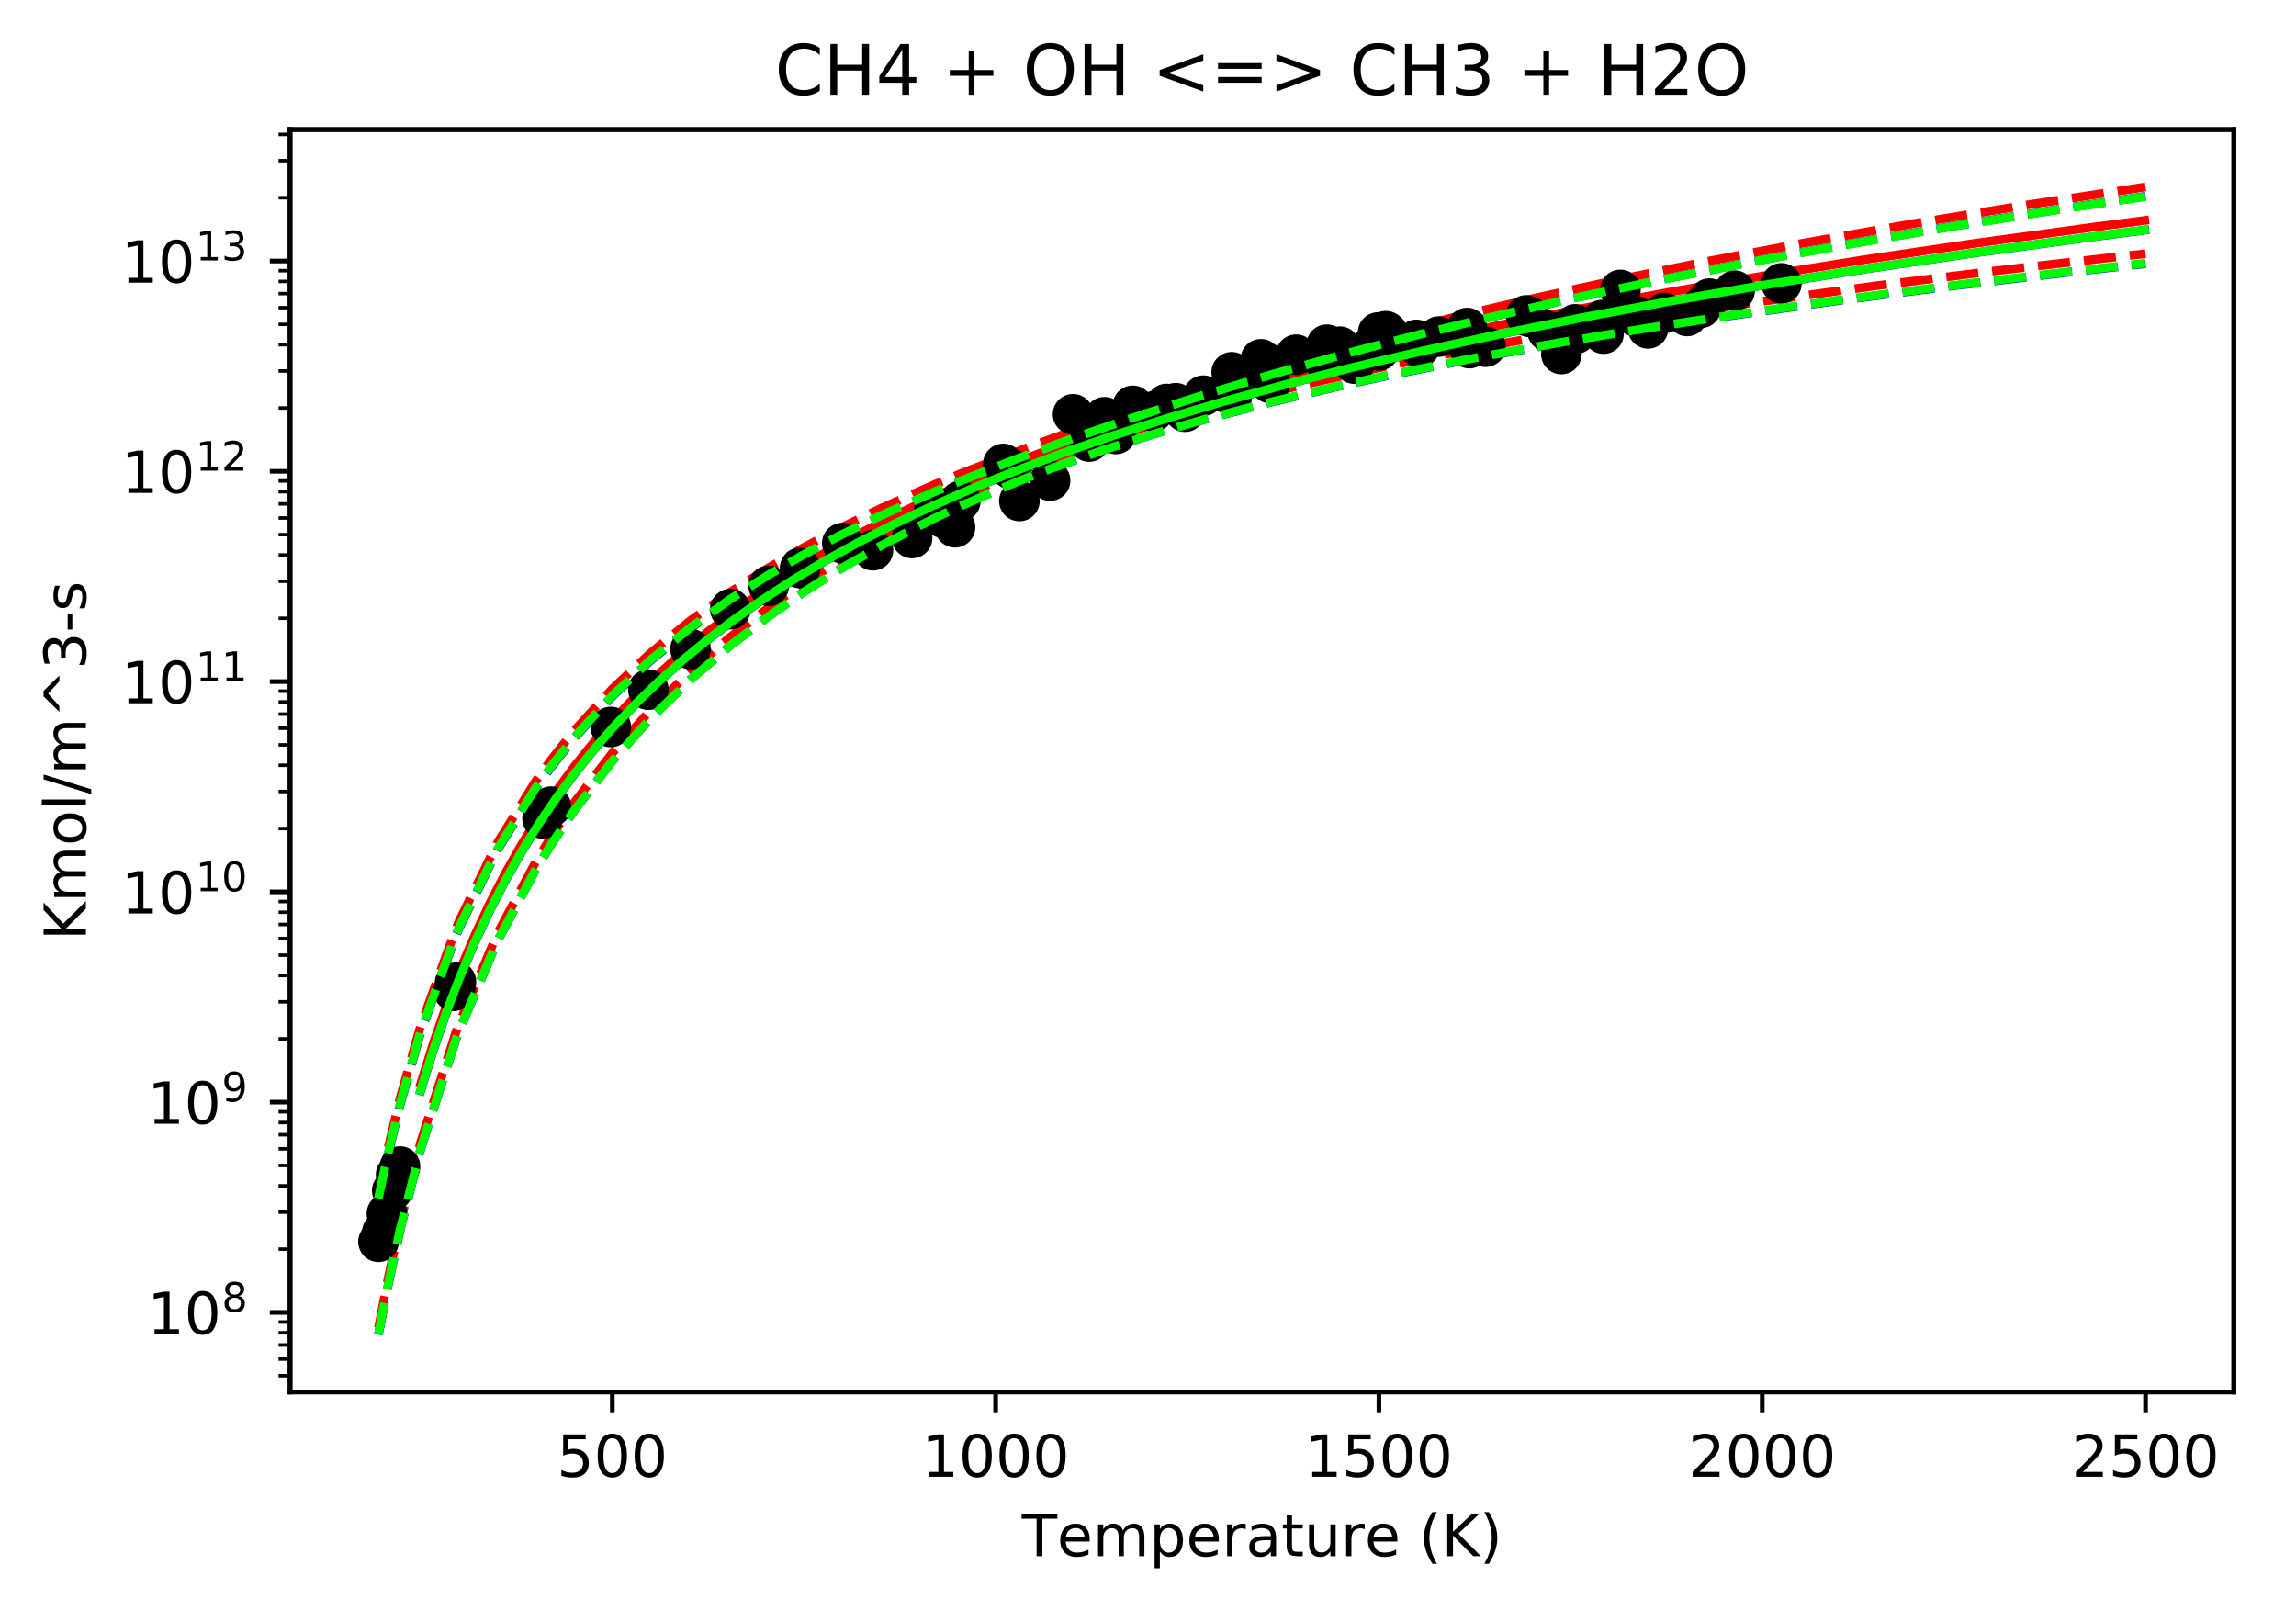 <?xml version="1.0" encoding="UTF-8" standalone="no"?>
<svg
   xmlns:dc="http://purl.org/dc/elements/1.1/"
   xmlns:cc="http://creativecommons.org/ns#"
   xmlns:rdf="http://www.w3.org/1999/02/22-rdf-syntax-ns#"
   xmlns:svg="http://www.w3.org/2000/svg"
   xmlns="http://www.w3.org/2000/svg"
   xmlns:xlink="http://www.w3.org/1999/xlink"
   id="svg5513"
   width="395.478pt"
   viewBox="0 0 395.478 277.314"
   version="1.1"
   height="277.314pt">
  <defs
     id="defs4656">
    <style
       id="style4654"
       type="text/css">
*{stroke-linecap:butt;stroke-linejoin:round;}
  </style>
    <clipPath
       id="pd4f51d5191">
      <rect
         id="rect3169"
         y="22.318"
         x="49.978"
         width="334.8"
         height="217.44" />
    </clipPath>
    <clipPath
       id="clipPath3211">
      <rect
         id="rect3209"
         y="22.318"
         x="49.978"
         width="334.8"
         height="217.44" />
    </clipPath>
    <clipPath
       id="clipPath3215">
      <rect
         id="rect3213"
         y="22.318"
         x="49.978"
         width="334.8"
         height="217.44" />
    </clipPath>
    <clipPath
       id="clipPath3219">
      <rect
         id="rect3217"
         y="22.318"
         x="49.978"
         width="334.8"
         height="217.44" />
    </clipPath>
    <clipPath
       id="clipPath3223">
      <rect
         id="rect3221"
         y="22.318"
         x="49.978"
         width="334.8"
         height="217.44" />
    </clipPath>
    <clipPath
       id="clipPath3227">
      <rect
         id="rect3225"
         y="22.318"
         x="49.978"
         width="334.8"
         height="217.44" />
    </clipPath>
    <clipPath
       id="clipPath3231">
      <rect
         id="rect3229"
         y="22.318"
         x="49.978"
         width="334.8"
         height="217.44" />
    </clipPath>
    <path
       style="stroke:#000000;stroke-width:0.8"
       id="m1d88022939"
       d="M 0,0 V 3.5" />
    <path
       id="DejaVuSans-53-9"
       d="m 10.797,72.906 h 38.719 v -8.312 h -29.688 V 46.734 q 2.141,0.734 4.281,1.094 2.156,0.359 4.312,0.359 Q 40.625,48.188 47.75,41.5 54.891,34.812 54.891,23.391 54.891,11.625 47.562,5.094 40.234,-1.422 26.906,-1.422 q -4.594,0 -9.359,0.781 -4.75,0.781 -9.828,2.344 V 11.625 q 4.391,-2.391 9.078,-3.562 4.688,-1.172 9.906,-1.172 8.453,0 13.375,4.438 4.938,4.438 4.938,12.062 0,7.609 -4.938,12.047 -4.922,4.453 -13.375,4.453 -3.953,0 -7.891,-0.875 -3.922,-0.875 -8.016,-2.734 z" />
    <path
       id="DejaVuSans-48-1"
       d="m 31.781,66.406 q -7.609,0 -11.453,-7.5 Q 16.5,51.422 16.5,36.375 q 0,-14.984 3.828,-22.484 3.844,-7.5 11.453,-7.5 7.672,0 11.5,7.5 3.844,7.5 3.844,22.484 0,15.047 -3.844,22.531 -3.828,7.5 -11.5,7.5 z m 0,7.812 q 12.266,0 18.734,-9.703 6.469,-9.688 6.469,-28.141 0,-18.406 -6.469,-28.109 -6.469,-9.688 -18.734,-9.688 -12.25,0 -18.719,9.688 Q 6.594,17.969 6.594,36.375 q 0,18.453 6.469,28.141 6.469,9.703 18.719,9.703 z" />
    <path
       id="DejaVuSans-49-9"
       d="m 12.406,8.297 h 16.109 v 55.625 L 10.984,60.406 v 8.984 l 17.438,3.516 H 38.281 V 8.297 H 54.391 V 0 H 12.406 Z" />
    <path
       id="DejaVuSans-50-1"
       d="M 19.188,8.297 H 53.609 V 0 H 7.328 v 8.297 q 5.609,5.812 15.297,15.594 9.703,9.797 12.188,12.641 4.734,5.312 6.609,9 1.891,3.688 1.891,7.25 0,5.812 -4.078,9.469 -4.078,3.672 -10.625,3.672 -4.641,0 -9.797,-1.609 -5.141,-1.609 -11,-4.891 v 9.969 Q 13.766,71.781 18.938,73 q 5.188,1.219 9.484,1.219 11.328,0 18.062,-5.672 6.734,-5.656 6.734,-15.125 0,-4.5 -1.688,-8.531 Q 49.859,40.875 45.406,35.406 44.188,33.984 37.641,27.219 31.109,20.453 19.188,8.297 Z" />
    <path
       id="DejaVuSans-84-0"
       d="M -0.297,72.906 H 61.375 v -8.312 H 35.5 V 0 H 25.594 V 64.594 H -0.297 Z" />
    <path
       id="DejaVuSans-101-2"
       d="m 56.203,29.594 v -4.391 h -41.312 q 0.594,-9.281 5.594,-14.141 5,-4.859 13.938,-4.859 5.172,0 10.031,1.266 4.859,1.266 9.656,3.812 v -8.5 q -4.844,-2.047 -9.922,-3.125 -5.078,-1.078 -10.297,-1.078 -13.094,0 -20.734,7.609 -7.641,7.625 -7.641,20.625 0,13.422 7.25,21.297 Q 20.016,56 32.328,56 q 11.031,0 17.453,-7.109 6.422,-7.094 6.422,-19.297 z m -8.984,2.641 q -0.094,7.359 -4.125,11.75 -4.031,4.406 -10.672,4.406 -7.516,0 -12.031,-4.25 -4.516,-4.25 -5.203,-11.969 z" />
    <path
       id="DejaVuSans-109-3"
       d="M 52,44.188 Q 55.375,50.25 60.062,53.125 64.75,56 71.094,56 q 8.547,0 13.188,-5.984 4.641,-5.969 4.641,-17 V 0 h -9.031 v 32.719 q 0,7.859 -2.797,11.656 -2.781,3.812 -8.484,3.812 -6.984,0 -11.047,-4.641 -4.047,-4.625 -4.047,-12.641 V 0 h -9.031 v 32.719 q 0,7.906 -2.781,11.688 -2.781,3.781 -8.594,3.781 -6.891,0 -10.953,-4.656 -4.047,-4.656 -4.047,-12.625 V 0 h -9.031 v 54.688 h 9.031 v -8.5 q 3.078,5.031 7.375,7.422 Q 29.781,56 35.688,56 41.656,56 45.828,52.969 50,49.953 52,44.188 Z" />
    <path
       id="DejaVuSans-112-7"
       d="m 18.109,8.203 v -29 H 9.078 V 54.688 h 9.031 v -8.297 q 2.844,4.875 7.156,7.234 Q 29.594,56 35.594,56 q 9.969,0 16.188,-7.906 6.234,-7.906 6.234,-20.797 0,-12.891 -6.234,-20.812 -6.219,-7.906 -16.188,-7.906 -6,0 -10.328,2.375 -4.312,2.375 -7.156,7.25 z M 48.688,27.297 q 0,9.906 -4.078,15.547 -4.078,5.641 -11.203,5.641 -7.141,0 -11.219,-5.641 -4.078,-5.641 -4.078,-15.547 0,-9.906 4.078,-15.547 4.078,-5.641 11.219,-5.641 7.125,0 11.203,5.641 4.078,5.641 4.078,15.547 z" />
    <path
       id="DejaVuSans-114-5"
       d="m 41.109,46.297 q -1.516,0.875 -3.297,1.281 Q 36.031,48 33.891,48 26.266,48 22.188,43.047 18.109,38.094 18.109,28.812 V 0 h -9.031 v 54.688 h 9.031 v -8.5 q 2.844,4.984 7.375,7.391 Q 30.031,56 36.531,56 q 0.922,0 2.047,-0.125 1.125,-0.109 2.484,-0.359 z" />
    <path
       id="DejaVuSans-97-9"
       d="m 34.281,27.484 q -10.891,0 -15.094,-2.484 -4.203,-2.484 -4.203,-8.5 0,-4.781 3.156,-7.594 3.156,-2.797 8.562,-2.797 7.484,0 12,5.297 4.516,5.297 4.516,14.078 v 2 z m 17.922,3.719 V 0 H 43.219 v 8.297 q -3.078,-4.969 -7.672,-7.344 -4.594,-2.375 -11.234,-2.375 -8.391,0 -13.359,4.719 Q 6,8.016 6,15.922 q 0,9.219 6.172,13.906 6.188,4.688 18.438,4.688 H 43.219 v 0.891 q 0,6.203 -4.078,9.594 -4.078,3.391 -11.453,3.391 -4.688,0 -9.141,-1.125 -4.438,-1.125 -8.531,-3.375 v 8.312 q 4.922,1.906 9.562,2.844 Q 24.219,56 28.609,56 q 11.875,0 17.734,-6.156 5.859,-6.141 5.859,-18.641 z" />
    <path
       id="DejaVuSans-116-2"
       d="M 18.312,70.219 V 54.688 h 18.5 v -6.984 h -18.5 v -29.688 q 0,-6.688 1.828,-8.594 1.828,-1.906 7.453,-1.906 H 36.812 V 0 H 27.594 Q 17.188,0 13.234,3.875 9.281,7.766 9.281,18.016 v 29.688 H 2.688 V 54.688 h 6.594 v 15.531 z" />
    <path
       id="DejaVuSans-117-2"
       d="M 8.5,21.578 V 54.688 h 8.984 V 21.922 q 0,-7.766 3.016,-11.656 3.031,-3.875 9.094,-3.875 7.266,0 11.484,4.641 4.234,4.641 4.234,12.656 v 31 h 8.984 V 0 H 45.312 V 8.406 Q 42.047,3.422 37.719,1 33.406,-1.422 27.688,-1.422 18.266,-1.422 13.375,4.438 8.5,10.297 8.5,21.578 Z M 31.109,56 Z" />
    <path
       id="DejaVuSans-32-8"
       d="" />
    <path
       id="DejaVuSans-40-9"
       d="M 31,75.875 Q 24.469,64.656 21.281,53.656 18.109,42.672 18.109,31.391 18.109,20.125 21.312,9.062 24.516,-2 31,-13.188 H 23.188 Q 15.875,-1.703 12.234,9.375 8.594,20.453 8.594,31.391 q 0,10.891 3.609,21.922 3.625,11.047 10.984,22.562 z" />
    <path
       id="DejaVuSans-75-7"
       d="m 9.812,72.906 h 9.859 v -30.812 l 32.719,30.812 H 65.094 L 28.906,38.922 67.672,0 H 54.688 L 19.672,35.109 V 0 H 9.812 Z" />
    <path
       id="DejaVuSans-41-3"
       d="m 8.016,75.875 h 7.812 q 7.312,-11.516 10.953,-22.562 3.641,-11.031 3.641,-21.922 0,-10.938 -3.641,-22.016 -3.641,-11.078 -10.953,-22.562 h -7.812 Q 14.5,-2 17.703,9.062 20.906,20.125 20.906,31.391 q 0,11.281 -3.203,22.266 -3.203,11 -9.688,22.219 z" />
    <path
       style="stroke:#000000;stroke-width:0.8"
       id="m6419c390cf"
       d="M 0,0 H -3.5" />
    <path
       id="DejaVuSans-56-3"
       d="m 31.781,34.625 q -7.031,0 -11.062,-3.766 -4.016,-3.766 -4.016,-10.344 0,-6.594 4.016,-10.359 4.031,-3.766 11.062,-3.766 7.031,0 11.078,3.781 4.062,3.797 4.062,10.344 0,6.578 -4.031,10.344 Q 38.875,34.625 31.781,34.625 Z m -9.859,4.188 Q 15.578,40.375 12.031,44.719 8.5,49.078 8.5,55.328 q 0,8.734 6.219,13.812 6.234,5.078 17.062,5.078 10.891,0 17.094,-5.078 6.203,-5.078 6.203,-13.812 0,-6.25 -3.547,-10.609 Q 48,40.375 41.703,38.812 q 7.125,-1.656 11.094,-6.5 3.984,-4.828 3.984,-11.797 0,-10.609 -6.469,-16.281 -6.469,-5.656 -18.531,-5.656 -12.047,0 -18.531,5.656 -6.469,5.672 -6.469,16.281 0,6.969 4,11.797 4.016,4.844 11.141,6.5 z M 18.312,54.391 q 0,-5.656 3.531,-8.828 3.547,-3.172 9.938,-3.172 6.359,0 9.938,3.172 3.594,3.172 3.594,8.828 0,5.672 -3.594,8.844 -3.578,3.172 -9.938,3.172 -6.391,0 -9.938,-3.172 Q 18.312,60.062 18.312,54.391 Z" />
    <path
       id="DejaVuSans-57-7"
       d="M 10.984,1.516 V 10.5 Q 14.703,8.734 18.5,7.812 q 3.812,-0.922 7.484,-0.922 9.766,0 14.906,6.562 5.156,6.562 5.891,19.953 -2.828,-4.203 -7.188,-6.453 -4.344,-2.25 -9.609,-2.25 -10.938,0 -17.312,6.609 -6.375,6.625 -6.375,18.109 0,11.219 6.641,18 6.641,6.797 17.672,6.797 12.656,0 19.312,-9.703 6.672,-9.688 6.672,-28.141 0,-17.234 -8.188,-27.516 -8.172,-10.281 -21.984,-10.281 -3.719,0 -7.531,0.734 -3.797,0.734 -7.906,2.203 z m 19.625,30.906 q 6.641,0 10.516,4.531 3.891,4.547 3.891,12.469 0,7.859 -3.891,12.422 -3.875,4.562 -10.516,4.562 -6.641,0 -10.516,-4.562 -3.875,-4.562 -3.875,-12.422 0,-7.922 3.875,-12.469 3.875,-4.531 10.516,-4.531 z" />
    <path
       id="DejaVuSans-51-6"
       d="M 40.578,39.312 Q 47.656,37.797 51.625,33 q 3.984,-4.781 3.984,-11.812 0,-10.781 -7.422,-16.703 -7.422,-5.906 -21.094,-5.906 -4.578,0 -9.438,0.906 -4.859,0.906 -10.031,2.719 v 9.516 q 4.094,-2.391 8.969,-3.609 4.891,-1.219 10.219,-1.219 9.266,0 14.125,3.656 4.859,3.656 4.859,10.641 0,6.453 -4.516,10.078 -4.516,3.641 -12.562,3.641 h -8.5 v 8.109 h 8.891 q 7.266,0 11.125,2.906 3.859,2.906 3.859,8.375 0,5.609 -3.984,8.609 -3.969,3.016 -11.391,3.016 -4.062,0 -8.703,-0.891 Q 15.375,64.156 9.812,62.312 v 8.781 q 5.625,1.562 10.531,2.344 4.906,0.781 9.25,0.781 11.234,0 17.766,-5.109 6.547,-5.094 6.547,-13.781 0,-6.062 -3.469,-10.234 -3.469,-4.172 -9.859,-5.781 z" />
    <path
       style="stroke:#000000;stroke-width:0.6"
       id="m823b7c457a"
       d="M 0,0 H -2" />
    <path
       id="DejaVuSans-111-6"
       d="m 30.609,48.391 q -7.219,0 -11.422,-5.641 -4.203,-5.641 -4.203,-15.453 0,-9.812 4.172,-15.453 4.188,-5.641 11.453,-5.641 7.188,0 11.375,5.656 4.203,5.672 4.203,15.438 0,9.719 -4.203,15.406 -4.188,5.688 -11.375,5.688 z m 0,7.609 q 11.719,0 18.406,-7.625 6.703,-7.609 6.703,-21.078 0,-13.422 -6.703,-21.078 -6.688,-7.641 -18.406,-7.641 -11.766,0 -18.438,7.641 -6.656,7.656 -6.656,21.078 0,13.469 6.656,21.078 Q 18.844,56 30.609,56 Z" />
    <path
       id="DejaVuSans-108-1"
       d="M 9.422,75.984 H 18.406 V 0 H 9.422 Z" />
    <path
       id="DejaVuSans-47-1"
       d="M 25.391,72.906 H 33.688 L 8.297,-9.281 H 0 Z" />
    <path
       id="DejaVuSans-94-5"
       d="m 46.688,72.906 26.5,-27.203 H 63.375 L 41.891,64.984 20.406,45.703 h -9.812 L 37.109,72.906 Z" />
    <path
       id="DejaVuSans-45-9"
       d="m 4.891,31.391 h 26.312 v -8 h -26.312 z" />
    <path
       id="DejaVuSans-115-8"
       d="m 44.281,53.078 v -8.5 Q 40.484,46.531 36.375,47.5 q -4.094,0.984 -8.5,0.984 -6.688,0 -10.031,-2.047 Q 14.5,44.391 14.5,40.281 q 0,-3.125 2.391,-4.906 2.391,-1.781 9.625,-3.391 l 3.078,-0.688 Q 39.156,29.25 43.188,25.516 47.219,21.781 47.219,15.094 q 0,-7.625 -6.031,-12.078 -6.031,-4.438 -16.578,-4.438 -4.391,0 -9.156,0.859 Q 10.688,0.297 5.422,2 v 9.281 q 4.984,-2.594 9.812,-3.891 4.828,-1.281 9.578,-1.281 6.344,0 9.75,2.172 3.422,2.172 3.422,6.125 0,3.656 -2.469,5.609 -2.453,1.953 -10.812,3.766 l -3.125,0.734 q -8.344,1.75 -12.062,5.391 -3.703,3.641 -3.703,9.984 0,7.719 5.469,11.906 Q 16.75,56 26.812,56 q 4.969,0 9.359,-0.734 4.406,-0.719 8.109,-2.188 z" />
    <path
       style="stroke:#000000"
       id="m54ff4d4243"
       d="M 0,3 C 0.796,3 1.559,2.684 2.121,2.121 2.684,1.559 3,0.796 3,0 3,-0.796 2.684,-1.559 2.121,-2.121 1.559,-2.684 0.796,-3 0,-3 -0.796,-3 -1.559,-2.684 -2.121,-2.121 -2.684,-1.559 -3,-0.796 -3,0 -3,0.796 -2.684,1.559 -2.121,2.121 -1.559,2.684 -0.796,3 0,3 Z" />
    <path
       id="DejaVuSans-67-3"
       d="M 64.406,67.281 V 56.891 q -4.984,4.641 -10.625,6.922 -5.641,2.297 -11.984,2.297 -12.5,0 -19.141,-7.641 -6.641,-7.641 -6.641,-22.094 0,-14.406 6.641,-22.047 Q 29.297,6.688 41.797,6.688 q 6.344,0 11.984,2.297 5.641,2.297 10.625,6.938 V 5.609 Q 59.234,2.094 53.438,0.328 q -5.781,-1.75 -12.219,-1.75 -16.562,0 -26.094,10.125 Q 5.609,18.844 5.609,36.375 q 0,17.578 9.516,27.703 9.531,10.141 26.094,10.141 6.531,0 12.312,-1.734 5.797,-1.734 10.875,-5.203 z" />
    <path
       id="DejaVuSans-72-1"
       d="m 9.812,72.906 h 9.859 V 43.016 h 35.844 V 72.906 H 65.375 V 0 H 55.516 V 34.719 H 19.672 V 0 H 9.812 Z" />
    <path
       id="DejaVuSans-52-7"
       d="M 37.797,64.312 12.891,25.391 h 24.906 z m -2.594,8.594 h 12.406 V 25.391 h 10.406 V 17.188 H 47.609 V 0 h -9.812 V 17.188 H 4.891 v 9.516 z" />
    <path
       id="DejaVuSans-43-5"
       d="M 46,62.703 V 35.5 H 73.188 V 27.203 H 46 V 0 H 37.797 V 27.203 H 10.594 V 35.5 h 27.203 v 27.203 z" />
    <path
       id="DejaVuSans-79-9"
       d="m 39.406,66.219 q -10.75,0 -17.078,-8.016 -6.312,-8 -6.312,-21.828 0,-13.766 6.312,-21.781 6.328,-8 17.078,-8 10.734,0 17.016,8 6.281,8.016 6.281,21.781 0,13.828 -6.281,21.828 -6.281,8.016 -17.016,8.016 z m 0,8 q 15.328,0 24.5,-10.281 9.188,-10.281 9.188,-27.562 0,-17.234 -9.188,-27.516 -9.172,-10.281 -24.5,-10.281 -15.375,0 -24.594,10.25 Q 5.609,19.094 5.609,36.375 q 0,17.281 9.203,27.562 9.219,10.281 24.594,10.281 z" />
    <path
       id="DejaVuSans-60-6"
       d="M 73.188,49.219 22.797,31.297 73.188,13.484 V 4.594 L 10.594,27.297 V 35.406 L 73.188,58.109 Z" />
    <path
       id="DejaVuSans-61-2"
       d="M 10.594,45.406 H 73.188 V 37.203 H 10.594 Z m 0,-19.922 H 73.188 V 17.188 H 10.594 Z" />
    <path
       id="DejaVuSans-62-1"
       d="m 10.594,49.219 v 8.891 L 73.188,35.406 V 27.297 L 10.594,4.594 v 8.891 l 50.297,17.812 z" />
  </defs>
  <g
     id="figure_1">
    <g
       id="patch_1">
      <path
         id="path4658"
         style="fill:#ffffff;"
         d="M 0 277.314  L 395.478 277.314  L 395.478 0  L 0 0  z " />
    </g>
    <g
       id="axes_1">
      <g
         id="patch_2">
        <path
           id="path4661"
           style="fill:#ffffff;"
           d="M 49.978 239.758  L 384.778 239.758  L 384.778 22.318  L 49.978 22.318  z " />
      </g>
      <g
         id="matplotlib.axis_1">
        <g
           id="xtick_1">
          <g
             id="line2d_1">
            <defs
               id="defs4665">
              <path
                 style="stroke:#000000;stroke-width:0.8;"
                 id="m2f4fd94ba7"
                 d="M 0 0  L 0 3.5  " />
            </defs>
            <g
               id="g4669">
              <use
                 id="use4667"
                 y="239.758"
                 xlink:href="#m2f4fd94ba7"
                 x="105.47"
                 style="stroke:#000000;stroke-width:0.8;" />
            </g>
          </g>
          <g
             id="text_1">
            <!-- 500 -->
            <defs
               id="defs4674">
              <path
                 id="DejaVuSans-53"
                 d="M 10.797 72.906  L 49.516 72.906  L 49.516 64.594  L 19.828 64.594  L 19.828 46.734  Q 21.969 47.469 24.109 47.828  Q 26.266 48.188 28.422 48.188  Q 40.625 48.188 47.75 41.5  Q 54.891 34.812 54.891 23.391  Q 54.891 11.625 47.562 5.094  Q 40.234 -1.422 26.906 -1.422  Q 22.312 -1.422 17.547 -0.641  Q 12.797 0.141 7.719 1.703  L 7.719 11.625  Q 12.109 9.234 16.797 8.062  Q 21.484 6.891 26.703 6.891  Q 35.156 6.891 40.078 11.328  Q 45.016 15.766 45.016 23.391  Q 45.016 31 40.078 35.438  Q 35.156 39.891 26.703 39.891  Q 22.75 39.891 18.812 39.016  Q 14.891 38.141 10.797 36.281  z " />
              <path
                 id="DejaVuSans-48"
                 d="M 31.781 66.406  Q 24.172 66.406 20.328 58.906  Q 16.5 51.422 16.5 36.375  Q 16.5 21.391 20.328 13.891  Q 24.172 6.391 31.781 6.391  Q 39.453 6.391 43.281 13.891  Q 47.125 21.391 47.125 36.375  Q 47.125 51.422 43.281 58.906  Q 39.453 66.406 31.781 66.406  z M 31.781 74.219  Q 44.047 74.219 50.516 64.516  Q 56.984 54.828 56.984 36.375  Q 56.984 17.969 50.516 8.266  Q 44.047 -1.422 31.781 -1.422  Q 19.531 -1.422 13.062 8.266  Q 6.594 17.969 6.594 36.375  Q 6.594 54.828 13.062 64.516  Q 19.531 74.219 31.781 74.219  z " />
            </defs>
            <g
               id="g4682"
               transform="translate(95.926 254.357)scale(0.1 -0.1)">
              <use
                 id="use4676"
                 xlink:href="#DejaVuSans-53" />
              <use
                 id="use4678"
                 xlink:href="#DejaVuSans-48"
                 x="63.623" />
              <use
                 id="use4680"
                 xlink:href="#DejaVuSans-48"
                 x="127.246" />
            </g>
          </g>
        </g>
        <g
           id="xtick_2">
          <g
             id="line2d_2">
            <g
               id="g4688">
              <use
                 id="use4686"
                 y="239.758"
                 xlink:href="#m2f4fd94ba7"
                 x="171.493"
                 style="stroke:#000000;stroke-width:0.8;" />
            </g>
          </g>
          <g
             id="text_2">
            <!-- 1000 -->
            <defs
               id="defs4692">
              <path
                 id="DejaVuSans-49"
                 d="M 12.406 8.297  L 28.516 8.297  L 28.516 63.922  L 10.984 60.406  L 10.984 69.391  L 28.422 72.906  L 38.281 72.906  L 38.281 8.297  L 54.391 8.297  L 54.391 0  L 12.406 0  z " />
            </defs>
            <g
               id="g4702"
               transform="translate(158.768 254.357)scale(0.1 -0.1)">
              <use
                 id="use4694"
                 xlink:href="#DejaVuSans-49" />
              <use
                 id="use4696"
                 xlink:href="#DejaVuSans-48"
                 x="63.623" />
              <use
                 id="use4698"
                 xlink:href="#DejaVuSans-48"
                 x="127.246" />
              <use
                 id="use4700"
                 xlink:href="#DejaVuSans-48"
                 x="190.869" />
            </g>
          </g>
        </g>
        <g
           id="xtick_3">
          <g
             id="line2d_3">
            <g
               id="g4708">
              <use
                 id="use4706"
                 y="239.758"
                 xlink:href="#m2f4fd94ba7"
                 x="237.515"
                 style="stroke:#000000;stroke-width:0.8;" />
            </g>
          </g>
          <g
             id="text_3">
            <!-- 1500 -->
            <g
               id="g4719"
               transform="translate(224.79 254.357)scale(0.1 -0.1)">
              <use
                 id="use4711"
                 xlink:href="#DejaVuSans-49" />
              <use
                 id="use4713"
                 xlink:href="#DejaVuSans-53"
                 x="63.623" />
              <use
                 id="use4715"
                 xlink:href="#DejaVuSans-48"
                 x="127.246" />
              <use
                 id="use4717"
                 xlink:href="#DejaVuSans-48"
                 x="190.869" />
            </g>
          </g>
        </g>
        <g
           id="xtick_4">
          <g
             id="line2d_4">
            <g
               id="g4725">
              <use
                 id="use4723"
                 y="239.758"
                 xlink:href="#m2f4fd94ba7"
                 x="303.537"
                 style="stroke:#000000;stroke-width:0.8;" />
            </g>
          </g>
          <g
             id="text_4">
            <!-- 2000 -->
            <defs
               id="defs4729">
              <path
                 id="DejaVuSans-50"
                 d="M 19.188 8.297  L 53.609 8.297  L 53.609 0  L 7.328 0  L 7.328 8.297  Q 12.938 14.109 22.625 23.891  Q 32.328 33.688 34.812 36.531  Q 39.547 41.844 41.422 45.531  Q 43.312 49.219 43.312 52.781  Q 43.312 58.594 39.234 62.25  Q 35.156 65.922 28.609 65.922  Q 23.969 65.922 18.812 64.312  Q 13.672 62.703 7.812 59.422  L 7.812 69.391  Q 13.766 71.781 18.938 73  Q 24.125 74.219 28.422 74.219  Q 39.75 74.219 46.484 68.547  Q 53.219 62.891 53.219 53.422  Q 53.219 48.922 51.531 44.891  Q 49.859 40.875 45.406 35.406  Q 44.188 33.984 37.641 27.219  Q 31.109 20.453 19.188 8.297  z " />
            </defs>
            <g
               id="g4739"
               transform="translate(290.812 254.357)scale(0.1 -0.1)">
              <use
                 id="use4731"
                 xlink:href="#DejaVuSans-50" />
              <use
                 id="use4733"
                 xlink:href="#DejaVuSans-48"
                 x="63.623" />
              <use
                 id="use4735"
                 xlink:href="#DejaVuSans-48"
                 x="127.246" />
              <use
                 id="use4737"
                 xlink:href="#DejaVuSans-48"
                 x="190.869" />
            </g>
          </g>
        </g>
        <g
           id="xtick_5">
          <g
             id="line2d_5">
            <g
               id="g4745">
              <use
                 id="use4743"
                 y="239.758"
                 xlink:href="#m2f4fd94ba7"
                 x="369.56"
                 style="stroke:#000000;stroke-width:0.8;" />
            </g>
          </g>
          <g
             id="text_5">
            <!-- 2500 -->
            <g
               id="g4756"
               transform="translate(356.835 254.357)scale(0.1 -0.1)">
              <use
                 id="use4748"
                 xlink:href="#DejaVuSans-50" />
              <use
                 id="use4750"
                 xlink:href="#DejaVuSans-53"
                 x="63.623" />
              <use
                 id="use4752"
                 xlink:href="#DejaVuSans-48"
                 x="127.246" />
              <use
                 id="use4754"
                 xlink:href="#DejaVuSans-48"
                 x="190.869" />
            </g>
          </g>
        </g>
        <g
           id="text_6">
          <!-- Temperature (K) -->
          <defs
             id="defs4772">
            <path
               id="DejaVuSans-84"
               d="M -0.297 72.906  L 61.375 72.906  L 61.375 64.594  L 35.5 64.594  L 35.5 0  L 25.594 0  L 25.594 64.594  L -0.297 64.594  z " />
            <path
               id="DejaVuSans-101"
               d="M 56.203 29.594  L 56.203 25.203  L 14.891 25.203  Q 15.484 15.922 20.484 11.062  Q 25.484 6.203 34.422 6.203  Q 39.594 6.203 44.453 7.469  Q 49.312 8.734 54.109 11.281  L 54.109 2.781  Q 49.266 0.734 44.188 -0.344  Q 39.109 -1.422 33.891 -1.422  Q 20.797 -1.422 13.156 6.188  Q 5.516 13.812 5.516 26.812  Q 5.516 40.234 12.766 48.109  Q 20.016 56 32.328 56  Q 43.359 56 49.781 48.891  Q 56.203 41.797 56.203 29.594  z M 47.219 32.234  Q 47.125 39.594 43.094 43.984  Q 39.062 48.391 32.422 48.391  Q 24.906 48.391 20.391 44.141  Q 15.875 39.891 15.188 32.172  z " />
            <path
               id="DejaVuSans-109"
               d="M 52 44.188  Q 55.375 50.25 60.062 53.125  Q 64.75 56 71.094 56  Q 79.641 56 84.281 50.016  Q 88.922 44.047 88.922 33.016  L 88.922 0  L 79.891 0  L 79.891 32.719  Q 79.891 40.578 77.094 44.375  Q 74.312 48.188 68.609 48.188  Q 61.625 48.188 57.562 43.547  Q 53.516 38.922 53.516 30.906  L 53.516 0  L 44.484 0  L 44.484 32.719  Q 44.484 40.625 41.703 44.406  Q 38.922 48.188 33.109 48.188  Q 26.219 48.188 22.156 43.531  Q 18.109 38.875 18.109 30.906  L 18.109 0  L 9.078 0  L 9.078 54.688  L 18.109 54.688  L 18.109 46.188  Q 21.188 51.219 25.484 53.609  Q 29.781 56 35.688 56  Q 41.656 56 45.828 52.969  Q 50 49.953 52 44.188  z " />
            <path
               id="DejaVuSans-112"
               d="M 18.109 8.203  L 18.109 -20.797  L 9.078 -20.797  L 9.078 54.688  L 18.109 54.688  L 18.109 46.391  Q 20.953 51.266 25.266 53.625  Q 29.594 56 35.594 56  Q 45.562 56 51.781 48.094  Q 58.016 40.188 58.016 27.297  Q 58.016 14.406 51.781 6.484  Q 45.562 -1.422 35.594 -1.422  Q 29.594 -1.422 25.266 0.953  Q 20.953 3.328 18.109 8.203  z M 48.688 27.297  Q 48.688 37.203 44.609 42.844  Q 40.531 48.484 33.406 48.484  Q 26.266 48.484 22.188 42.844  Q 18.109 37.203 18.109 27.297  Q 18.109 17.391 22.188 11.75  Q 26.266 6.109 33.406 6.109  Q 40.531 6.109 44.609 11.75  Q 48.688 17.391 48.688 27.297  z " />
            <path
               id="DejaVuSans-114"
               d="M 41.109 46.297  Q 39.594 47.172 37.812 47.578  Q 36.031 48 33.891 48  Q 26.266 48 22.188 43.047  Q 18.109 38.094 18.109 28.812  L 18.109 0  L 9.078 0  L 9.078 54.688  L 18.109 54.688  L 18.109 46.188  Q 20.953 51.172 25.484 53.578  Q 30.031 56 36.531 56  Q 37.453 56 38.578 55.875  Q 39.703 55.766 41.062 55.516  z " />
            <path
               id="DejaVuSans-97"
               d="M 34.281 27.484  Q 23.391 27.484 19.188 25  Q 14.984 22.516 14.984 16.5  Q 14.984 11.719 18.141 8.906  Q 21.297 6.109 26.703 6.109  Q 34.188 6.109 38.703 11.406  Q 43.219 16.703 43.219 25.484  L 43.219 27.484  z M 52.203 31.203  L 52.203 0  L 43.219 0  L 43.219 8.297  Q 40.141 3.328 35.547 0.953  Q 30.953 -1.422 24.312 -1.422  Q 15.922 -1.422 10.953 3.297  Q 6 8.016 6 15.922  Q 6 25.141 12.172 29.828  Q 18.359 34.516 30.609 34.516  L 43.219 34.516  L 43.219 35.406  Q 43.219 41.609 39.141 45  Q 35.062 48.391 27.688 48.391  Q 23 48.391 18.547 47.266  Q 14.109 46.141 10.016 43.891  L 10.016 52.203  Q 14.938 54.109 19.578 55.047  Q 24.219 56 28.609 56  Q 40.484 56 46.344 49.844  Q 52.203 43.703 52.203 31.203  z " />
            <path
               id="DejaVuSans-116"
               d="M 18.312 70.219  L 18.312 54.688  L 36.812 54.688  L 36.812 47.703  L 18.312 47.703  L 18.312 18.016  Q 18.312 11.328 20.141 9.422  Q 21.969 7.516 27.594 7.516  L 36.812 7.516  L 36.812 0  L 27.594 0  Q 17.188 0 13.234 3.875  Q 9.281 7.766 9.281 18.016  L 9.281 47.703  L 2.688 47.703  L 2.688 54.688  L 9.281 54.688  L 9.281 70.219  z " />
            <path
               id="DejaVuSans-117"
               d="M 8.5 21.578  L 8.5 54.688  L 17.484 54.688  L 17.484 21.922  Q 17.484 14.156 20.5 10.266  Q 23.531 6.391 29.594 6.391  Q 36.859 6.391 41.078 11.031  Q 45.312 15.672 45.312 23.688  L 45.312 54.688  L 54.297 54.688  L 54.297 0  L 45.312 0  L 45.312 8.406  Q 42.047 3.422 37.719 1  Q 33.406 -1.422 27.688 -1.422  Q 18.266 -1.422 13.375 4.438  Q 8.5 10.297 8.5 21.578  z M 31.109 56  z " />
            <path
               id="DejaVuSans-32" />
            <path
               id="DejaVuSans-40"
               d="M 31 75.875  Q 24.469 64.656 21.281 53.656  Q 18.109 42.672 18.109 31.391  Q 18.109 20.125 21.312 9.062  Q 24.516 -2 31 -13.188  L 23.188 -13.188  Q 15.875 -1.703 12.234 9.375  Q 8.594 20.453 8.594 31.391  Q 8.594 42.281 12.203 53.312  Q 15.828 64.359 23.188 75.875  z " />
            <path
               id="DejaVuSans-75"
               d="M 9.812 72.906  L 19.672 72.906  L 19.672 42.094  L 52.391 72.906  L 65.094 72.906  L 28.906 38.922  L 67.672 0  L 54.688 0  L 19.672 35.109  L 19.672 0  L 9.812 0  z " />
            <path
               id="DejaVuSans-41"
               d="M 8.016 75.875  L 15.828 75.875  Q 23.141 64.359 26.781 53.312  Q 30.422 42.281 30.422 31.391  Q 30.422 20.453 26.781 9.375  Q 23.141 -1.703 15.828 -13.188  L 8.016 -13.188  Q 14.5 -2 17.703 9.062  Q 20.906 20.125 20.906 31.391  Q 20.906 42.672 17.703 53.656  Q 14.5 64.656 8.016 75.875  z " />
          </defs>
          <g
             id="g4804"
             transform="translate(175.991 268.035)scale(0.1 -0.1)">
            <use
               id="use4774"
               xlink:href="#DejaVuSans-84" />
            <use
               id="use4776"
               xlink:href="#DejaVuSans-101"
               x="60.818" />
            <use
               id="use4778"
               xlink:href="#DejaVuSans-109"
               x="122.342" />
            <use
               id="use4780"
               xlink:href="#DejaVuSans-112"
               x="219.754" />
            <use
               id="use4782"
               xlink:href="#DejaVuSans-101"
               x="283.23" />
            <use
               id="use4784"
               xlink:href="#DejaVuSans-114"
               x="344.754" />
            <use
               id="use4786"
               xlink:href="#DejaVuSans-97"
               x="385.867" />
            <use
               id="use4788"
               xlink:href="#DejaVuSans-116"
               x="447.146" />
            <use
               id="use4790"
               xlink:href="#DejaVuSans-117"
               x="486.355" />
            <use
               id="use4792"
               xlink:href="#DejaVuSans-114"
               x="549.734" />
            <use
               id="use4794"
               xlink:href="#DejaVuSans-101"
               x="590.816" />
            <use
               id="use4796"
               xlink:href="#DejaVuSans-32"
               x="652.34" />
            <use
               id="use4798"
               xlink:href="#DejaVuSans-40"
               x="684.127" />
            <use
               id="use4800"
               xlink:href="#DejaVuSans-75"
               x="723.141" />
            <use
               id="use4802"
               xlink:href="#DejaVuSans-41"
               x="788.717" />
          </g>
        </g>
      </g>
      <g
         id="matplotlib.axis_2">
        <g
           id="ytick_1">
          <g
             id="line2d_6">
            <defs
               id="defs4809">
              <path
                 style="stroke:#000000;stroke-width:0.8;"
                 id="m0995645d96"
                 d="M 0 0  L -3.5 0  " />
            </defs>
            <g
               id="g4813">
              <use
                 id="use4811"
                 y="226.053"
                 xlink:href="#m0995645d96"
                 x="49.978"
                 style="stroke:#000000;stroke-width:0.8;" />
            </g>
          </g>
          <g
             id="text_7">
            <!-- $\mathdefault{10^{8}}$ -->
            <defs
               id="defs4817">
              <path
                 id="DejaVuSans-56"
                 d="M 31.781 34.625  Q 24.75 34.625 20.719 30.859  Q 16.703 27.094 16.703 20.516  Q 16.703 13.922 20.719 10.156  Q 24.75 6.391 31.781 6.391  Q 38.812 6.391 42.859 10.172  Q 46.922 13.969 46.922 20.516  Q 46.922 27.094 42.891 30.859  Q 38.875 34.625 31.781 34.625  z M 21.922 38.812  Q 15.578 40.375 12.031 44.719  Q 8.5 49.078 8.5 55.328  Q 8.5 64.062 14.719 69.141  Q 20.953 74.219 31.781 74.219  Q 42.672 74.219 48.875 69.141  Q 55.078 64.062 55.078 55.328  Q 55.078 49.078 51.531 44.719  Q 48 40.375 41.703 38.812  Q 48.828 37.156 52.797 32.312  Q 56.781 27.484 56.781 20.516  Q 56.781 9.906 50.312 4.234  Q 43.844 -1.422 31.781 -1.422  Q 19.734 -1.422 13.25 4.234  Q 6.781 9.906 6.781 20.516  Q 6.781 27.484 10.781 32.312  Q 14.797 37.156 21.922 38.812  z M 18.312 54.391  Q 18.312 48.734 21.844 45.562  Q 25.391 42.391 31.781 42.391  Q 38.141 42.391 41.719 45.562  Q 45.312 48.734 45.312 54.391  Q 45.312 60.062 41.719 63.234  Q 38.141 66.406 31.781 66.406  Q 25.391 66.406 21.844 63.234  Q 18.312 60.062 18.312 54.391  z " />
            </defs>
            <g
               id="g4825"
               transform="translate(25.378 229.852)scale(0.1 -0.1)">
              <use
                 id="use4819"
                 xlink:href="#DejaVuSans-49"
                 transform="translate(0 0.766)" />
              <use
                 id="use4821"
                 xlink:href="#DejaVuSans-48"
                 transform="translate(63.623 0.766)" />
              <use
                 id="use4823"
                 xlink:href="#DejaVuSans-56"
                 transform="translate(128.203 39.047)scale(0.7)" />
            </g>
          </g>
        </g>
        <g
           id="ytick_2">
          <g
             id="line2d_7">
            <g
               id="g4831">
              <use
                 id="use4829"
                 y="189.834"
                 xlink:href="#m0995645d96"
                 x="49.978"
                 style="stroke:#000000;stroke-width:0.8;" />
            </g>
          </g>
          <g
             id="text_8">
            <!-- $\mathdefault{10^{9}}$ -->
            <defs
               id="defs4835">
              <path
                 id="DejaVuSans-57"
                 d="M 10.984 1.516  L 10.984 10.5  Q 14.703 8.734 18.5 7.812  Q 22.312 6.891 25.984 6.891  Q 35.75 6.891 40.891 13.453  Q 46.047 20.016 46.781 33.406  Q 43.953 29.203 39.594 26.953  Q 35.25 24.703 29.984 24.703  Q 19.047 24.703 12.672 31.312  Q 6.297 37.938 6.297 49.422  Q 6.297 60.641 12.938 67.422  Q 19.578 74.219 30.609 74.219  Q 43.266 74.219 49.922 64.516  Q 56.594 54.828 56.594 36.375  Q 56.594 19.141 48.406 8.859  Q 40.234 -1.422 26.422 -1.422  Q 22.703 -1.422 18.891 -0.688  Q 15.094 0.047 10.984 1.516  z M 30.609 32.422  Q 37.25 32.422 41.125 36.953  Q 45.016 41.5 45.016 49.422  Q 45.016 57.281 41.125 61.844  Q 37.25 66.406 30.609 66.406  Q 23.969 66.406 20.094 61.844  Q 16.219 57.281 16.219 49.422  Q 16.219 41.5 20.094 36.953  Q 23.969 32.422 30.609 32.422  z " />
            </defs>
            <g
               id="g4843"
               transform="translate(25.378 193.634)scale(0.1 -0.1)">
              <use
                 id="use4837"
                 xlink:href="#DejaVuSans-49"
                 transform="translate(0 0.766)" />
              <use
                 id="use4839"
                 xlink:href="#DejaVuSans-48"
                 transform="translate(63.623 0.766)" />
              <use
                 id="use4841"
                 xlink:href="#DejaVuSans-57"
                 transform="translate(128.203 39.047)scale(0.7)" />
            </g>
          </g>
        </g>
        <g
           id="ytick_3">
          <g
             id="line2d_8">
            <g
               id="g4849">
              <use
                 id="use4847"
                 y="153.616"
                 xlink:href="#m0995645d96"
                 x="49.978"
                 style="stroke:#000000;stroke-width:0.8;" />
            </g>
          </g>
          <g
             id="text_9">
            <!-- $\mathdefault{10^{10}}$ -->
            <g
               id="g4860"
               transform="translate(20.878 157.415)scale(0.1 -0.1)">
              <use
                 id="use4852"
                 xlink:href="#DejaVuSans-49"
                 transform="translate(0 0.766)" />
              <use
                 id="use4854"
                 xlink:href="#DejaVuSans-48"
                 transform="translate(63.623 0.766)" />
              <use
                 id="use4856"
                 xlink:href="#DejaVuSans-49"
                 transform="translate(128.203 39.047)scale(0.7)" />
              <use
                 id="use4858"
                 xlink:href="#DejaVuSans-48"
                 transform="translate(172.739 39.047)scale(0.7)" />
            </g>
          </g>
        </g>
        <g
           id="ytick_4">
          <g
             id="line2d_9">
            <g
               id="g4866">
              <use
                 id="use4864"
                 y="117.397"
                 xlink:href="#m0995645d96"
                 x="49.978"
                 style="stroke:#000000;stroke-width:0.8;" />
            </g>
          </g>
          <g
             id="text_10">
            <!-- $\mathdefault{10^{11}}$ -->
            <g
               id="g4877"
               transform="translate(20.878 121.196)scale(0.1 -0.1)">
              <use
                 id="use4869"
                 xlink:href="#DejaVuSans-49"
                 transform="translate(0 0.684)" />
              <use
                 id="use4871"
                 xlink:href="#DejaVuSans-48"
                 transform="translate(63.623 0.684)" />
              <use
                 id="use4873"
                 xlink:href="#DejaVuSans-49"
                 transform="translate(128.203 38.966)scale(0.7)" />
              <use
                 id="use4875"
                 xlink:href="#DejaVuSans-49"
                 transform="translate(172.739 38.966)scale(0.7)" />
            </g>
          </g>
        </g>
        <g
           id="ytick_5">
          <g
             id="line2d_10">
            <g
               id="g4883">
              <use
                 id="use4881"
                 y="81.178"
                 xlink:href="#m0995645d96"
                 x="49.978"
                 style="stroke:#000000;stroke-width:0.8;" />
            </g>
          </g>
          <g
             id="text_11">
            <!-- $\mathdefault{10^{12}}$ -->
            <g
               id="g4894"
               transform="translate(20.878 84.977)scale(0.1 -0.1)">
              <use
                 id="use4886"
                 xlink:href="#DejaVuSans-49"
                 transform="translate(0 0.766)" />
              <use
                 id="use4888"
                 xlink:href="#DejaVuSans-48"
                 transform="translate(63.623 0.766)" />
              <use
                 id="use4890"
                 xlink:href="#DejaVuSans-49"
                 transform="translate(128.203 39.047)scale(0.7)" />
              <use
                 id="use4892"
                 xlink:href="#DejaVuSans-50"
                 transform="translate(172.739 39.047)scale(0.7)" />
            </g>
          </g>
        </g>
        <g
           id="ytick_6">
          <g
             id="line2d_11">
            <g
               id="g4900">
              <use
                 id="use4898"
                 y="44.959"
                 xlink:href="#m0995645d96"
                 x="49.978"
                 style="stroke:#000000;stroke-width:0.8;" />
            </g>
          </g>
          <g
             id="text_12">
            <!-- $\mathdefault{10^{13}}$ -->
            <defs
               id="defs4904">
              <path
                 id="DejaVuSans-51"
                 d="M 40.578 39.312  Q 47.656 37.797 51.625 33  Q 55.609 28.219 55.609 21.188  Q 55.609 10.406 48.188 4.484  Q 40.766 -1.422 27.094 -1.422  Q 22.516 -1.422 17.656 -0.516  Q 12.797 0.391 7.625 2.203  L 7.625 11.719  Q 11.719 9.328 16.594 8.109  Q 21.484 6.891 26.812 6.891  Q 36.078 6.891 40.938 10.547  Q 45.797 14.203 45.797 21.188  Q 45.797 27.641 41.281 31.266  Q 36.766 34.906 28.719 34.906  L 20.219 34.906  L 20.219 43.016  L 29.109 43.016  Q 36.375 43.016 40.234 45.922  Q 44.094 48.828 44.094 54.297  Q 44.094 59.906 40.109 62.906  Q 36.141 65.922 28.719 65.922  Q 24.656 65.922 20.016 65.031  Q 15.375 64.156 9.812 62.312  L 9.812 71.094  Q 15.438 72.656 20.344 73.438  Q 25.25 74.219 29.594 74.219  Q 40.828 74.219 47.359 69.109  Q 53.906 64.016 53.906 55.328  Q 53.906 49.266 50.438 45.094  Q 46.969 40.922 40.578 39.312  z " />
            </defs>
            <g
               id="g4914"
               transform="translate(20.878 48.758)scale(0.1 -0.1)">
              <use
                 id="use4906"
                 xlink:href="#DejaVuSans-49"
                 transform="translate(0 0.766)" />
              <use
                 id="use4908"
                 xlink:href="#DejaVuSans-48"
                 transform="translate(63.623 0.766)" />
              <use
                 id="use4910"
                 xlink:href="#DejaVuSans-49"
                 transform="translate(128.203 39.047)scale(0.7)" />
              <use
                 id="use4912"
                 xlink:href="#DejaVuSans-51"
                 transform="translate(172.739 39.047)scale(0.7)" />
            </g>
          </g>
        </g>
        <g
           id="ytick_7">
          <g
             id="line2d_12">
            <defs
               id="defs4919">
              <path
                 style="stroke:#000000;stroke-width:0.6;"
                 id="m58641d450c"
                 d="M 0 0  L -2 0  " />
            </defs>
            <g
               id="g4923">
              <use
                 id="use4921"
                 y="236.956"
                 xlink:href="#m58641d450c"
                 x="49.978"
                 style="stroke:#000000;stroke-width:0.6;" />
            </g>
          </g>
        </g>
        <g
           id="ytick_8">
          <g
             id="line2d_13">
            <g
               id="g4929">
              <use
                 id="use4927"
                 y="234.088"
                 xlink:href="#m58641d450c"
                 x="49.978"
                 style="stroke:#000000;stroke-width:0.6;" />
            </g>
          </g>
        </g>
        <g
           id="ytick_9">
          <g
             id="line2d_14">
            <g
               id="g4935">
              <use
                 id="use4933"
                 y="231.663"
                 xlink:href="#m58641d450c"
                 x="49.978"
                 style="stroke:#000000;stroke-width:0.6;" />
            </g>
          </g>
        </g>
        <g
           id="ytick_10">
          <g
             id="line2d_15">
            <g
               id="g4941">
              <use
                 id="use4939"
                 y="229.563"
                 xlink:href="#m58641d450c"
                 x="49.978"
                 style="stroke:#000000;stroke-width:0.6;" />
            </g>
          </g>
        </g>
        <g
           id="ytick_11">
          <g
             id="line2d_16">
            <g
               id="g4947">
              <use
                 id="use4945"
                 y="227.71"
                 xlink:href="#m58641d450c"
                 x="49.978"
                 style="stroke:#000000;stroke-width:0.6;" />
            </g>
          </g>
        </g>
        <g
           id="ytick_12">
          <g
             id="line2d_17">
            <g
               id="g4953">
              <use
                 id="use4951"
                 y="215.15"
                 xlink:href="#m58641d450c"
                 x="49.978"
                 style="stroke:#000000;stroke-width:0.6;" />
            </g>
          </g>
        </g>
        <g
           id="ytick_13">
          <g
             id="line2d_18">
            <g
               id="g4959">
              <use
                 id="use4957"
                 y="208.772"
                 xlink:href="#m58641d450c"
                 x="49.978"
                 style="stroke:#000000;stroke-width:0.6;" />
            </g>
          </g>
        </g>
        <g
           id="ytick_14">
          <g
             id="line2d_19">
            <g
               id="g4965">
              <use
                 id="use4963"
                 y="204.247"
                 xlink:href="#m58641d450c"
                 x="49.978"
                 style="stroke:#000000;stroke-width:0.6;" />
            </g>
          </g>
        </g>
        <g
           id="ytick_15">
          <g
             id="line2d_20">
            <g
               id="g4971">
              <use
                 id="use4969"
                 y="200.737"
                 xlink:href="#m58641d450c"
                 x="49.978"
                 style="stroke:#000000;stroke-width:0.6;" />
            </g>
          </g>
        </g>
        <g
           id="ytick_16">
          <g
             id="line2d_21">
            <g
               id="g4977">
              <use
                 id="use4975"
                 y="197.869"
                 xlink:href="#m58641d450c"
                 x="49.978"
                 style="stroke:#000000;stroke-width:0.6;" />
            </g>
          </g>
        </g>
        <g
           id="ytick_17">
          <g
             id="line2d_22">
            <g
               id="g4983">
              <use
                 id="use4981"
                 y="195.445"
                 xlink:href="#m58641d450c"
                 x="49.978"
                 style="stroke:#000000;stroke-width:0.6;" />
            </g>
          </g>
        </g>
        <g
           id="ytick_18">
          <g
             id="line2d_23">
            <g
               id="g4989">
              <use
                 id="use4987"
                 y="193.344"
                 xlink:href="#m58641d450c"
                 x="49.978"
                 style="stroke:#000000;stroke-width:0.6;" />
            </g>
          </g>
        </g>
        <g
           id="ytick_19">
          <g
             id="line2d_24">
            <g
               id="g4995">
              <use
                 id="use4993"
                 y="191.492"
                 xlink:href="#m58641d450c"
                 x="49.978"
                 style="stroke:#000000;stroke-width:0.6;" />
            </g>
          </g>
        </g>
        <g
           id="ytick_20">
          <g
             id="line2d_25">
            <g
               id="g5001">
              <use
                 id="use4999"
                 y="178.931"
                 xlink:href="#m58641d450c"
                 x="49.978"
                 style="stroke:#000000;stroke-width:0.6;" />
            </g>
          </g>
        </g>
        <g
           id="ytick_21">
          <g
             id="line2d_26">
            <g
               id="g5007">
              <use
                 id="use5005"
                 y="172.554"
                 xlink:href="#m58641d450c"
                 x="49.978"
                 style="stroke:#000000;stroke-width:0.6;" />
            </g>
          </g>
        </g>
        <g
           id="ytick_22">
          <g
             id="line2d_27">
            <g
               id="g5013">
              <use
                 id="use5011"
                 y="168.028"
                 xlink:href="#m58641d450c"
                 x="49.978"
                 style="stroke:#000000;stroke-width:0.6;" />
            </g>
          </g>
        </g>
        <g
           id="ytick_23">
          <g
             id="line2d_28">
            <g
               id="g5019">
              <use
                 id="use5017"
                 y="164.518"
                 xlink:href="#m58641d450c"
                 x="49.978"
                 style="stroke:#000000;stroke-width:0.6;" />
            </g>
          </g>
        </g>
        <g
           id="ytick_24">
          <g
             id="line2d_29">
            <g
               id="g5025">
              <use
                 id="use5023"
                 y="161.651"
                 xlink:href="#m58641d450c"
                 x="49.978"
                 style="stroke:#000000;stroke-width:0.6;" />
            </g>
          </g>
        </g>
        <g
           id="ytick_25">
          <g
             id="line2d_30">
            <g
               id="g5031">
              <use
                 id="use5029"
                 y="159.226"
                 xlink:href="#m58641d450c"
                 x="49.978"
                 style="stroke:#000000;stroke-width:0.6;" />
            </g>
          </g>
        </g>
        <g
           id="ytick_26">
          <g
             id="line2d_31">
            <g
               id="g5037">
              <use
                 id="use5035"
                 y="157.125"
                 xlink:href="#m58641d450c"
                 x="49.978"
                 style="stroke:#000000;stroke-width:0.6;" />
            </g>
          </g>
        </g>
        <g
           id="ytick_27">
          <g
             id="line2d_32">
            <g
               id="g5043">
              <use
                 id="use5041"
                 y="155.273"
                 xlink:href="#m58641d450c"
                 x="49.978"
                 style="stroke:#000000;stroke-width:0.6;" />
            </g>
          </g>
        </g>
        <g
           id="ytick_28">
          <g
             id="line2d_33">
            <g
               id="g5049">
              <use
                 id="use5047"
                 y="142.713"
                 xlink:href="#m58641d450c"
                 x="49.978"
                 style="stroke:#000000;stroke-width:0.6;" />
            </g>
          </g>
        </g>
        <g
           id="ytick_29">
          <g
             id="line2d_34">
            <g
               id="g5055">
              <use
                 id="use5053"
                 y="136.335"
                 xlink:href="#m58641d450c"
                 x="49.978"
                 style="stroke:#000000;stroke-width:0.6;" />
            </g>
          </g>
        </g>
        <g
           id="ytick_30">
          <g
             id="line2d_35">
            <g
               id="g5061">
              <use
                 id="use5059"
                 y="131.81"
                 xlink:href="#m58641d450c"
                 x="49.978"
                 style="stroke:#000000;stroke-width:0.6;" />
            </g>
          </g>
        </g>
        <g
           id="ytick_31">
          <g
             id="line2d_36">
            <g
               id="g5067">
              <use
                 id="use5065"
                 y="128.3"
                 xlink:href="#m58641d450c"
                 x="49.978"
                 style="stroke:#000000;stroke-width:0.6;" />
            </g>
          </g>
        </g>
        <g
           id="ytick_32">
          <g
             id="line2d_37">
            <g
               id="g5073">
              <use
                 id="use5071"
                 y="125.432"
                 xlink:href="#m58641d450c"
                 x="49.978"
                 style="stroke:#000000;stroke-width:0.6;" />
            </g>
          </g>
        </g>
        <g
           id="ytick_33">
          <g
             id="line2d_38">
            <g
               id="g5079">
              <use
                 id="use5077"
                 y="123.007"
                 xlink:href="#m58641d450c"
                 x="49.978"
                 style="stroke:#000000;stroke-width:0.6;" />
            </g>
          </g>
        </g>
        <g
           id="ytick_34">
          <g
             id="line2d_39">
            <g
               id="g5085">
              <use
                 id="use5083"
                 y="120.907"
                 xlink:href="#m58641d450c"
                 x="49.978"
                 style="stroke:#000000;stroke-width:0.6;" />
            </g>
          </g>
        </g>
        <g
           id="ytick_35">
          <g
             id="line2d_40">
            <g
               id="g5091">
              <use
                 id="use5089"
                 y="119.054"
                 xlink:href="#m58641d450c"
                 x="49.978"
                 style="stroke:#000000;stroke-width:0.6;" />
            </g>
          </g>
        </g>
        <g
           id="ytick_36">
          <g
             id="line2d_41">
            <g
               id="g5097">
              <use
                 id="use5095"
                 y="106.494"
                 xlink:href="#m58641d450c"
                 x="49.978"
                 style="stroke:#000000;stroke-width:0.6;" />
            </g>
          </g>
        </g>
        <g
           id="ytick_37">
          <g
             id="line2d_42">
            <g
               id="g5103">
              <use
                 id="use5101"
                 y="100.116"
                 xlink:href="#m58641d450c"
                 x="49.978"
                 style="stroke:#000000;stroke-width:0.6;" />
            </g>
          </g>
        </g>
        <g
           id="ytick_38">
          <g
             id="line2d_43">
            <g
               id="g5109">
              <use
                 id="use5107"
                 y="95.591"
                 xlink:href="#m58641d450c"
                 x="49.978"
                 style="stroke:#000000;stroke-width:0.6;" />
            </g>
          </g>
        </g>
        <g
           id="ytick_39">
          <g
             id="line2d_44">
            <g
               id="g5115">
              <use
                 id="use5113"
                 y="92.081"
                 xlink:href="#m58641d450c"
                 x="49.978"
                 style="stroke:#000000;stroke-width:0.6;" />
            </g>
          </g>
        </g>
        <g
           id="ytick_40">
          <g
             id="line2d_45">
            <g
               id="g5121">
              <use
                 id="use5119"
                 y="89.213"
                 xlink:href="#m58641d450c"
                 x="49.978"
                 style="stroke:#000000;stroke-width:0.6;" />
            </g>
          </g>
        </g>
        <g
           id="ytick_41">
          <g
             id="line2d_46">
            <g
               id="g5127">
              <use
                 id="use5125"
                 y="86.788"
                 xlink:href="#m58641d450c"
                 x="49.978"
                 style="stroke:#000000;stroke-width:0.6;" />
            </g>
          </g>
        </g>
        <g
           id="ytick_42">
          <g
             id="line2d_47">
            <g
               id="g5133">
              <use
                 id="use5131"
                 y="84.688"
                 xlink:href="#m58641d450c"
                 x="49.978"
                 style="stroke:#000000;stroke-width:0.6;" />
            </g>
          </g>
        </g>
        <g
           id="ytick_43">
          <g
             id="line2d_48">
            <g
               id="g5139">
              <use
                 id="use5137"
                 y="82.835"
                 xlink:href="#m58641d450c"
                 x="49.978"
                 style="stroke:#000000;stroke-width:0.6;" />
            </g>
          </g>
        </g>
        <g
           id="ytick_44">
          <g
             id="line2d_49">
            <g
               id="g5145">
              <use
                 id="use5143"
                 y="70.275"
                 xlink:href="#m58641d450c"
                 x="49.978"
                 style="stroke:#000000;stroke-width:0.6;" />
            </g>
          </g>
        </g>
        <g
           id="ytick_45">
          <g
             id="line2d_50">
            <g
               id="g5151">
              <use
                 id="use5149"
                 y="63.897"
                 xlink:href="#m58641d450c"
                 x="49.978"
                 style="stroke:#000000;stroke-width:0.6;" />
            </g>
          </g>
        </g>
        <g
           id="ytick_46">
          <g
             id="line2d_51">
            <g
               id="g5157">
              <use
                 id="use5155"
                 y="59.372"
                 xlink:href="#m58641d450c"
                 x="49.978"
                 style="stroke:#000000;stroke-width:0.6;" />
            </g>
          </g>
        </g>
        <g
           id="ytick_47">
          <g
             id="line2d_52">
            <g
               id="g5163">
              <use
                 id="use5161"
                 y="55.862"
                 xlink:href="#m58641d450c"
                 x="49.978"
                 style="stroke:#000000;stroke-width:0.6;" />
            </g>
          </g>
        </g>
        <g
           id="ytick_48">
          <g
             id="line2d_53">
            <g
               id="g5169">
              <use
                 id="use5167"
                 y="52.994"
                 xlink:href="#m58641d450c"
                 x="49.978"
                 style="stroke:#000000;stroke-width:0.6;" />
            </g>
          </g>
        </g>
        <g
           id="ytick_49">
          <g
             id="line2d_54">
            <g
               id="g5175">
              <use
                 id="use5173"
                 y="50.569"
                 xlink:href="#m58641d450c"
                 x="49.978"
                 style="stroke:#000000;stroke-width:0.6;" />
            </g>
          </g>
        </g>
        <g
           id="ytick_50">
          <g
             id="line2d_55">
            <g
               id="g5181">
              <use
                 id="use5179"
                 y="48.469"
                 xlink:href="#m58641d450c"
                 x="49.978"
                 style="stroke:#000000;stroke-width:0.6;" />
            </g>
          </g>
        </g>
        <g
           id="ytick_51">
          <g
             id="line2d_56">
            <g
               id="g5187">
              <use
                 id="use5185"
                 y="46.616"
                 xlink:href="#m58641d450c"
                 x="49.978"
                 style="stroke:#000000;stroke-width:0.6;" />
            </g>
          </g>
        </g>
        <g
           id="ytick_52">
          <g
             id="line2d_57">
            <g
               id="g5193">
              <use
                 id="use5191"
                 y="34.056"
                 xlink:href="#m58641d450c"
                 x="49.978"
                 style="stroke:#000000;stroke-width:0.6;" />
            </g>
          </g>
        </g>
        <g
           id="ytick_53">
          <g
             id="line2d_58">
            <g
               id="g5199">
              <use
                 id="use5197"
                 y="27.678"
                 xlink:href="#m58641d450c"
                 x="49.978"
                 style="stroke:#000000;stroke-width:0.6;" />
            </g>
          </g>
        </g>
        <g
           id="ytick_54">
          <g
             id="line2d_59">
            <g
               id="g5205">
              <use
                 id="use5203"
                 y="23.153"
                 xlink:href="#m58641d450c"
                 x="49.978"
                 style="stroke:#000000;stroke-width:0.6;" />
            </g>
          </g>
        </g>
        <g
           id="text_13">
          <!-- Kmol/m^3-s -->
          <defs
             id="defs5215">
            <path
               id="DejaVuSans-111"
               d="M 30.609 48.391  Q 23.391 48.391 19.188 42.75  Q 14.984 37.109 14.984 27.297  Q 14.984 17.484 19.156 11.844  Q 23.344 6.203 30.609 6.203  Q 37.797 6.203 41.984 11.859  Q 46.188 17.531 46.188 27.297  Q 46.188 37.016 41.984 42.703  Q 37.797 48.391 30.609 48.391  z M 30.609 56  Q 42.328 56 49.016 48.375  Q 55.719 40.766 55.719 27.297  Q 55.719 13.875 49.016 6.219  Q 42.328 -1.422 30.609 -1.422  Q 18.844 -1.422 12.172 6.219  Q 5.516 13.875 5.516 27.297  Q 5.516 40.766 12.172 48.375  Q 18.844 56 30.609 56  z " />
            <path
               id="DejaVuSans-108"
               d="M 9.422 75.984  L 18.406 75.984  L 18.406 0  L 9.422 0  z " />
            <path
               id="DejaVuSans-47"
               d="M 25.391 72.906  L 33.688 72.906  L 8.297 -9.281  L 0 -9.281  z " />
            <path
               id="DejaVuSans-94"
               d="M 46.688 72.906  L 73.188 45.703  L 63.375 45.703  L 41.891 64.984  L 20.406 45.703  L 10.594 45.703  L 37.109 72.906  z " />
            <path
               id="DejaVuSans-45"
               d="M 4.891 31.391  L 31.203 31.391  L 31.203 23.391  L 4.891 23.391  z " />
            <path
               id="DejaVuSans-115"
               d="M 44.281 53.078  L 44.281 44.578  Q 40.484 46.531 36.375 47.5  Q 32.281 48.484 27.875 48.484  Q 21.188 48.484 17.844 46.438  Q 14.5 44.391 14.5 40.281  Q 14.5 37.156 16.891 35.375  Q 19.281 33.594 26.516 31.984  L 29.594 31.297  Q 39.156 29.25 43.188 25.516  Q 47.219 21.781 47.219 15.094  Q 47.219 7.469 41.188 3.016  Q 35.156 -1.422 24.609 -1.422  Q 20.219 -1.422 15.453 -0.562  Q 10.688 0.297 5.422 2  L 5.422 11.281  Q 10.406 8.688 15.234 7.391  Q 20.062 6.109 24.812 6.109  Q 31.156 6.109 34.562 8.281  Q 37.984 10.453 37.984 14.406  Q 37.984 18.062 35.516 20.016  Q 33.062 21.969 24.703 23.781  L 21.578 24.516  Q 13.234 26.266 9.516 29.906  Q 5.812 33.547 5.812 39.891  Q 5.812 47.609 11.281 51.797  Q 16.75 56 26.812 56  Q 31.781 56 36.172 55.266  Q 40.578 54.547 44.281 53.078  z " />
          </defs>
          <g
             id="g5237"
             transform="translate(14.798 161.97)rotate(-90)scale(0.1 -0.1)">
            <use
               id="use5217"
               xlink:href="#DejaVuSans-75" />
            <use
               id="use5219"
               xlink:href="#DejaVuSans-109"
               x="65.576" />
            <use
               id="use5221"
               xlink:href="#DejaVuSans-111"
               x="162.988" />
            <use
               id="use5223"
               xlink:href="#DejaVuSans-108"
               x="224.17" />
            <use
               id="use5225"
               xlink:href="#DejaVuSans-47"
               x="251.953" />
            <use
               id="use5227"
               xlink:href="#DejaVuSans-109"
               x="285.645" />
            <use
               id="use5229"
               xlink:href="#DejaVuSans-94"
               x="383.057" />
            <use
               id="use5231"
               xlink:href="#DejaVuSans-51"
               x="466.846" />
            <use
               id="use5233"
               xlink:href="#DejaVuSans-45"
               x="530.469" />
            <use
               id="use5235"
               xlink:href="#DejaVuSans-115"
               x="566.553" />
          </g>
        </g>
      </g>
      <g
         id="line2d_60">
        <path
           id="path5241"
           style="fill:none;stroke:#0000ff;stroke-linecap:square;stroke-width:1.5;"
           d="M 72.459 187.883  L 74.704 180.707  L 76.948 174.26  L 79.325 168.1  L 81.834 162.224  L 84.475 156.624  L 87.116 151.533  L 89.889 146.656  L 92.794 141.985  L 95.831 137.514  L 99 133.236  L 102.301 129.14  L 105.866 125.074  L 109.563 121.196  L 113.525 117.371  L 117.618 113.728  L 121.976 110.151  L 126.597 106.649  L 131.483 103.23  L 136.633 99.9  L 142.046 96.663  L 147.856 93.448  L 154.063 90.271  L 160.665 87.145  L 167.663 84.079  L 175.19 81.027  L 183.245 78.005  L 191.827 75.025  L 201.071 72.056  L 210.974 69.114  L 221.538 66.21  L 232.893 63.321  L 245.042 60.462  L 258.114 57.615  L 272.243 54.769  L 287.428 51.941  L 303.802 49.12  L 321.364 46.323  L 340.378 43.523  L 360.845 40.737  L 369.428 39.631  L 369.428 39.631  "
           clip-path="url(#pd59bf3ee80)" />
      </g>
      <g
         id="line2d_61">
        <path
           id="path5244"
           style="fill:none;stroke:#0000ff;stroke-dasharray:5.55,2.4;stroke-dashoffset:0;stroke-width:1.5;"
           d="M 65.196 206.534  L 66.649 199.721  L 68.894 190.372  L 72.459 177.845  L 78.533 161.151  L 79.061 159.908  L 85.663 146.43  L 92.266 135.821  L 94.906 132.164  L 98.868 127.177  L 105.47 119.945  L 112.072 113.766  L 118.939 108.195  L 125.805 103.304  L 132.407 99.111  L 138.481 95.613  L 145.084 92.131  L 145.084 92.131  L 151.686 88.926  L 160.929 84.812  L 165.418 82.942  L 175.586 78.951  L 184.829 75.56  L 195.129 72  L 207.277 68.067  L 218.897 64.556  L 233.157 60.558  L 244.513 57.599  L 257.322 54.475  L 271.451 51.263  L 286.636 48.054  L 303.537 44.741  L 316.742 42.318  L 336.549 38.924  L 356.355 35.781  L 369.56 33.809  L 369.56 33.809  "
           clip-path="url(#pd59bf3ee80)" />
      </g>
      <g
         id="line2d_62">
        <path
           id="path5247"
           style="fill:none;stroke:#0000ff;stroke-dasharray:5.55,2.4;stroke-dashoffset:0;stroke-width:1.5;"
           d="M 65.196 229.874  L 66.649 222.339  L 68.894 211.947  L 72.459 197.921  L 78.533 179.018  L 79.061 177.601  L 85.663 162.119  L 92.266 149.787  L 94.906 145.504  L 98.868 139.637  L 105.47 131.073  L 112.072 123.707  L 118.939 117.032  L 125.805 111.155  L 132.407 106.115  L 138.481 101.92  L 145.084 97.77  L 145.084 97.77  L 151.686 93.991  L 160.929 89.238  L 165.418 87.131  L 175.586 82.794  L 180.868 80.756  L 190.243 77.454  L 198.694 74.779  L 207.277 72.304  L 218.897 69.274  L 230.913 66.453  L 238.967 64.708  L 253.096 61.883  L 268.414 59.104  L 283.731 56.568  L 298.784 54.276  L 316.742 51.759  L 336.549 49.215  L 356.355 46.878  L 369.56 45.419  L 369.56 45.419  "
           clip-path="url(#pd59bf3ee80)" />
      </g>
      <g
         id="line2d_63">
        <path
           id="path5250"
           style="fill:none;stroke:#ff0000;stroke-linecap:square;stroke-width:1.5;"
           d="M 72.459 186.683  L 74.704 179.494  L 76.948 173.035  L 79.325 166.862  L 81.834 160.974  L 84.475 155.362  L 87.116 150.26  L 89.889 145.371  L 92.794 140.689  L 95.831 136.207  L 99 131.917  L 102.301 127.811  L 105.866 123.734  L 109.563 119.845  L 113.525 116.009  L 117.618 112.356  L 121.976 108.767  L 126.597 105.254  L 131.483 101.825  L 136.633 98.484  L 142.046 95.236  L 147.856 92.01  L 154.063 88.822  L 160.665 85.685  L 167.663 82.607  L 175.19 79.544  L 183.245 76.51  L 191.827 73.519  L 201.071 70.538  L 210.974 67.584  L 221.538 64.668  L 232.893 61.768  L 245.042 58.896  L 258.114 56.037  L 272.243 53.179  L 287.428 50.337  L 303.802 47.504  L 321.364 44.694  L 340.246 41.9  L 360.713 39.099  L 369.428 37.97  L 369.428 37.97  "
           clip-path="url(#pd59bf3ee80)" />
      </g>
      <g
         id="line2d_64">
        <path
           id="path5253"
           style="fill:none;stroke:#ff0000;stroke-dasharray:5.55,2.4;stroke-dashoffset:0;stroke-width:1.5;"
           d="M 65.196 205.399  L 66.649 198.575  L 68.894 189.211  L 72.459 176.664  L 78.533 159.939  L 79.061 158.694  L 85.663 145.189  L 92.266 134.556  L 94.906 130.892  L 98.868 125.893  L 105.47 118.646  L 112.072 112.454  L 118.939 106.871  L 125.805 101.971  L 132.407 97.772  L 138.481 94.27  L 145.084 90.786  L 145.084 90.786  L 151.686 87.581  L 160.929 83.469  L 165.418 81.599  L 178.095 76.665  L 189.847 72.44  L 200.939 68.705  L 212.162 65.157  L 212.162 65.157  L 224.31 61.568  L 237.515 57.943  L 237.515 57.943  L 250.719 54.578  L 263.924 51.445  L 279.109 48.095  L 294.426 44.957  L 310.14 41.957  L 329.946 38.451  L 349.753 35.212  L 369.56 32.202  L 369.56 32.202  "
           clip-path="url(#pd59bf3ee80)" />
      </g>
      <g
         id="line2d_65">
        <path
           id="path5256"
           style="fill:none;stroke:#ff0000;stroke-dasharray:5.55,2.4;stroke-dashoffset:0;stroke-width:1.5;"
           d="M 65.196 228.709  L 66.649 221.162  L 68.894 210.753  L 72.459 196.702  L 78.533 177.763  L 79.061 176.342  L 85.663 160.826  L 92.266 148.463  L 94.906 144.169  L 98.868 138.285  L 105.47 129.695  L 112.072 122.304  L 118.939 115.604  L 125.805 109.702  L 132.407 104.639  L 138.481 100.423  L 145.084 96.25  L 145.084 96.25  L 151.686 92.446  L 160.929 87.66  L 165.418 85.539  L 175.586 81.171  L 180.868 79.121  L 190.243 75.805  L 197.901 73.364  L 204.504 71.423  L 213.879 68.884  L 224.31 66.309  L 236.591 63.552  L 247.814 61.244  L 257.322 59.424  L 271.451 56.913  L 286.636 54.435  L 303.537 51.904  L 323.344 49.193  L 343.151 46.713  L 362.958 44.428  L 369.56 43.705  L 369.56 43.705  "
           clip-path="url(#pd59bf3ee80)" />
      </g>
      <g
         id="line2d_66">
        <defs
           id="defs5260">
          <path
             style="stroke:#000000;"
             id="m115264e3a5"
             d="M 0 3  C 0.796 3 1.559 2.684 2.121 2.121  C 2.684 1.559 3 0.796 3 0  C 3 -0.796 2.684 -1.559 2.121 -2.121  C 1.559 -2.684 0.796 -3 0 -3  C -0.796 -3 -1.559 -2.684 -2.121 -2.121  C -2.684 -1.559 -3 -0.796 -3 0  C -3 0.796 -2.684 1.559 -2.121 2.121  C -1.559 2.684 -0.796 3 0 3  z " />
        </defs>
        <g
           id="g5434"
           clip-path="url(#pd59bf3ee80)">
          <use
             id="use5262"
             y="59.713"
             xlink:href="#m115264e3a5"
             x="230.781"
             style="stroke:#000000;" />
          <use
             id="use5264"
             y="57.253"
             xlink:href="#m115264e3a5"
             x="238.967"
             style="stroke:#000000;" />
          <use
             id="use5266"
             y="59.785"
             xlink:href="#m115264e3a5"
             x="244.513"
             style="stroke:#000000;" />
          <use
             id="use5268"
             y="56.506"
             xlink:href="#m115264e3a5"
             x="252.7"
             style="stroke:#000000;" />
          <use
             id="use5270"
             y="57.973"
             xlink:href="#m115264e3a5"
             x="247.814"
             style="stroke:#000000;" />
          <use
             id="use5272"
             y="54.334"
             xlink:href="#m115264e3a5"
             x="262.868"
             style="stroke:#000000;" />
          <use
             id="use5274"
             y="62.34"
             xlink:href="#m115264e3a5"
             x="233.157"
             style="stroke:#000000;" />
          <use
             id="use5276"
             y="57.462"
             xlink:href="#m115264e3a5"
             x="271.451"
             style="stroke:#000000;" />
          <use
             id="use5278"
             y="65.958"
             xlink:href="#m115264e3a5"
             x="218.765"
             style="stroke:#000000;" />
          <use
             id="use5280"
             y="62.629"
             xlink:href="#m115264e3a5"
             x="233.29"
             style="stroke:#000000;" />
          <use
             id="use5282"
             y="62.805"
             xlink:href="#m115264e3a5"
             x="218.897"
             style="stroke:#000000;" />
          <use
             id="use5284"
             y="64.125"
             xlink:href="#m115264e3a5"
             x="212.162"
             style="stroke:#000000;" />
          <use
             id="use5286"
             y="59.26"
             xlink:href="#m115264e3a5"
             x="236.591"
             style="stroke:#000000;" />
          <use
             id="use5288"
             y="70.909"
             xlink:href="#m115264e3a5"
             x="204.108"
             style="stroke:#000000;" />
          <use
             id="use5290"
             y="61.103"
             xlink:href="#m115264e3a5"
             x="223.254"
             style="stroke:#000000;" />
          <use
             id="use5292"
             y="59.378"
             xlink:href="#m115264e3a5"
             x="228.536"
             style="stroke:#000000;" />
          <use
             id="use5294"
             y="59.957"
             xlink:href="#m115264e3a5"
             x="253.096"
             style="stroke:#000000;" />
          <use
             id="use5296"
             y="53.91"
             xlink:href="#m115264e3a5"
             x="286.636"
             style="stroke:#000000;" />
          <use
             id="use5298"
             y="49.938"
             xlink:href="#m115264e3a5"
             x="279.109"
             style="stroke:#000000;" />
          <use
             id="use5300"
             y="57.048"
             xlink:href="#m115264e3a5"
             x="266.565"
             style="stroke:#000000;" />
          <use
             id="use5302"
             y="54.42"
             xlink:href="#m115264e3a5"
             x="290.597"
             style="stroke:#000000;" />
          <use
             id="use5304"
             y="54.42"
             xlink:href="#m115264e3a5"
             x="281.618"
             style="stroke:#000000;" />
          <use
             id="use5306"
             y="48.81"
             xlink:href="#m115264e3a5"
             x="306.839"
             style="stroke:#000000;" />
          <use
             id="use5308"
             y="59.713"
             xlink:href="#m115264e3a5"
             x="255.869"
             style="stroke:#000000;" />
          <use
             id="use5310"
             y="82.778"
             xlink:href="#m115264e3a5"
             x="180.868"
             style="stroke:#000000;" />
          <use
             id="use5312"
             y="71.875"
             xlink:href="#m115264e3a5"
             x="190.243"
             style="stroke:#000000;" />
          <use
             id="use5314"
             y="74.743"
             xlink:href="#m115264e3a5"
             x="192.224"
             style="stroke:#000000;" />
          <use
             id="use5316"
             y="69.45"
             xlink:href="#m115264e3a5"
             x="202.523"
             style="stroke:#000000;" />
          <use
             id="use5318"
             y="76.054"
             xlink:href="#m115264e3a5"
             x="187.602"
             style="stroke:#000000;" />
          <use
             id="use5320"
             y="86.288"
             xlink:href="#m115264e3a5"
             x="175.586"
             style="stroke:#000000;" />
          <use
             id="use5322"
             y="86.288"
             xlink:href="#m115264e3a5"
             x="165.418"
             style="stroke:#000000;" />
          <use
             id="use5324"
             y="87.656"
             xlink:href="#m115264e3a5"
             x="160.929"
             style="stroke:#000000;" />
          <use
             id="use5326"
             y="89.155"
             xlink:href="#m115264e3a5"
             x="162.381"
             style="stroke:#000000;" />
          <use
             id="use5328"
             y="79.91"
             xlink:href="#m115264e3a5"
             x="172.813"
             style="stroke:#000000;" />
          <use
             id="use5330"
             y="54.594"
             xlink:href="#m115264e3a5"
             x="263.528"
             style="stroke:#000000;" />
          <use
             id="use5332"
             y="57.048"
             xlink:href="#m115264e3a5"
             x="238.703"
             style="stroke:#000000;" />
          <use
             id="use5334"
             y="60.355"
             xlink:href="#m115264e3a5"
             x="237.515"
             style="stroke:#000000;" />
          <use
             id="use5336"
             y="55.868"
             xlink:href="#m115264e3a5"
             x="271.318"
             style="stroke:#000000;" />
          <use
             id="use5338"
             y="57.462"
             xlink:href="#m115264e3a5"
             x="268.678"
             style="stroke:#000000;" />
          <use
             id="use5340"
             y="58.547"
             xlink:href="#m115264e3a5"
             x="243.985"
             style="stroke:#000000;" />
          <use
             id="use5342"
             y="57.253"
             xlink:href="#m115264e3a5"
             x="268.414"
             style="stroke:#000000;" />
          <use
             id="use5344"
             y="61.889"
             xlink:href="#m115264e3a5"
             x="217.18"
             style="stroke:#000000;" />
          <use
             id="use5346"
             y="57.274"
             xlink:href="#m115264e3a5"
             x="237.383"
             style="stroke:#000000;" />
          <use
             id="use5348"
             y="61.451"
             xlink:href="#m115264e3a5"
             x="227.48"
             style="stroke:#000000;" />
          <use
             id="use5350"
             y="65.462"
             xlink:href="#m115264e3a5"
             x="213.879"
             style="stroke:#000000;" />
          <use
             id="use5352"
             y="69.585"
             xlink:href="#m115264e3a5"
             x="200.939"
             style="stroke:#000000;" />
          <use
             id="use5354"
             y="68.156"
             xlink:href="#m115264e3a5"
             x="212.162"
             style="stroke:#000000;" />
          <use
             id="use5356"
             y="64.319"
             xlink:href="#m115264e3a5"
             x="217.708"
             style="stroke:#000000;" />
          <use
             id="use5358"
             y="55.127"
             xlink:href="#m115264e3a5"
             x="275.94"
             style="stroke:#000000;" />
          <use
             id="use5360"
             y="51.437"
             xlink:href="#m115264e3a5"
             x="294.426"
             style="stroke:#000000;" />
          <use
             id="use5362"
             y="50.069"
             xlink:href="#m115264e3a5"
             x="298.784"
             style="stroke:#000000;" />
          <use
             id="use5364"
             y="60.972"
             xlink:href="#m115264e3a5"
             x="268.942"
             style="stroke:#000000;" />
          <use
             id="use5366"
             y="56.565"
             xlink:href="#m115264e3a5"
             x="283.863"
             style="stroke:#000000;" />
          <use
             id="use5368"
             y="57.462"
             xlink:href="#m115264e3a5"
             x="276.204"
             style="stroke:#000000;" />
          <use
             id="use5370"
             y="53.016"
             xlink:href="#m115264e3a5"
             x="292.974"
             style="stroke:#000000;" />
          <use
             id="use5372"
             y="90.813"
             xlink:href="#m115264e3a5"
             x="164.494"
             style="stroke:#000000;" />
          <use
             id="use5374"
             y="94.766"
             xlink:href="#m115264e3a5"
             x="150.365"
             style="stroke:#000000;" />
          <use
             id="use5376"
             y="87.656"
             xlink:href="#m115264e3a5"
             x="163.174"
             style="stroke:#000000;" />
          <use
             id="use5378"
             y="80.809"
             xlink:href="#m115264e3a5"
             x="174.133"
             style="stroke:#000000;" />
          <use
             id="use5380"
             y="71.359"
             xlink:href="#m115264e3a5"
             x="184.829"
             style="stroke:#000000;" />
          <use
             id="use5382"
             y="70.86"
             xlink:href="#m115264e3a5"
             x="198.694"
             style="stroke:#000000;" />
          <use
             id="use5384"
             y="92.665"
             xlink:href="#m115264e3a5"
             x="157.1"
             style="stroke:#000000;" />
          <use
             id="use5386"
             y="74.126"
             xlink:href="#m115264e3a5"
             x="189.847"
             style="stroke:#000000;" />
          <use
             id="use5388"
             y="69.906"
             xlink:href="#m115264e3a5"
             x="195.129"
             style="stroke:#000000;" />
          <use
             id="use5390"
             y="68.156"
             xlink:href="#m115264e3a5"
             x="207.277"
             style="stroke:#000000;" />
          <use
             id="use5392"
             y="169.112"
             xlink:href="#m115264e3a5"
             x="78.533"
             style="stroke:#000000;" />
          <use
             id="use5394"
             y="169.24"
             xlink:href="#m115264e3a5"
             x="78.401"
             style="stroke:#000000;" />
          <use
             id="use5396"
             y="169.893"
             xlink:href="#m115264e3a5"
             x="78.401"
             style="stroke:#000000;" />
          <use
             id="use5398"
             y="170.026"
             xlink:href="#m115264e3a5"
             x="78.401"
             style="stroke:#000000;" />
          <use
             id="use5400"
             y="169.576"
             xlink:href="#m115264e3a5"
             x="78.401"
             style="stroke:#000000;" />
          <use
             id="use5402"
             y="200.933"
             xlink:href="#m115264e3a5"
             x="68.894"
             style="stroke:#000000;" />
          <use
             id="use5404"
             y="202.337"
             xlink:href="#m115264e3a5"
             x="68.233"
             style="stroke:#000000;" />
          <use
             id="use5406"
             y="205.079"
             xlink:href="#m115264e3a5"
             x="67.573"
             style="stroke:#000000;" />
          <use
             id="use5408"
             y="209.033"
             xlink:href="#m115264e3a5"
             x="66.649"
             style="stroke:#000000;" />
          <use
             id="use5410"
             y="212.225"
             xlink:href="#m115264e3a5"
             x="65.857"
             style="stroke:#000000;" />
          <use
             id="use5412"
             y="213.882"
             xlink:href="#m115264e3a5"
             x="65.196"
             style="stroke:#000000;" />
          <use
             id="use5414"
             y="170.657"
             xlink:href="#m115264e3a5"
             x="78.137"
             style="stroke:#000000;" />
          <use
             id="use5416"
             y="140.971"
             xlink:href="#m115264e3a5"
             x="93.454"
             style="stroke:#000000;" />
          <use
             id="use5418"
             y="138.945"
             xlink:href="#m115264e3a5"
             x="94.906"
             style="stroke:#000000;" />
          <use
             id="use5420"
             y="125.218"
             xlink:href="#m115264e3a5"
             x="105.206"
             style="stroke:#000000;" />
          <use
             id="use5422"
             y="118.788"
             xlink:href="#m115264e3a5"
             x="111.676"
             style="stroke:#000000;" />
          <use
             id="use5424"
             y="111.801"
             xlink:href="#m115264e3a5"
             x="118.939"
             style="stroke:#000000;" />
          <use
             id="use5426"
             y="104.923"
             xlink:href="#m115264e3a5"
             x="125.805"
             style="stroke:#000000;" />
          <use
             id="use5428"
             y="100.898"
             xlink:href="#m115264e3a5"
             x="132.407"
             style="stroke:#000000;" />
          <use
             id="use5430"
             y="97.833"
             xlink:href="#m115264e3a5"
             x="137.821"
             style="stroke:#000000;" />
          <use
             id="use5432"
             y="93.555"
             xlink:href="#m115264e3a5"
             x="145.084"
             style="stroke:#000000;" />
        </g>
      </g>
      <g
         id="patch_3">
        <path
           id="path5437"
           style="fill:none;stroke:#000000;stroke-linecap:square;stroke-linejoin:miter;stroke-width:0.8;"
           d="M 49.978 239.758  L 49.978 22.318  " />
      </g>
      <g
         id="patch_4">
        <path
           id="path5440"
           style="fill:none;stroke:#000000;stroke-linecap:square;stroke-linejoin:miter;stroke-width:0.8;"
           d="M 384.778 239.758  L 384.778 22.318  " />
      </g>
      <g
         id="patch_5">
        <path
           id="path5443"
           style="fill:none;stroke:#000000;stroke-linecap:square;stroke-linejoin:miter;stroke-width:0.8;"
           d="M 49.978 239.758  L 384.778 239.758  " />
      </g>
      <g
         id="patch_6">
        <path
           id="path5446"
           style="fill:none;stroke:#000000;stroke-linecap:square;stroke-linejoin:miter;stroke-width:0.8;"
           d="M 49.978 22.318  L 384.778 22.318  " />
      </g>
      <g
         id="text_14">
        <!-- CH4 + OH &lt;=&gt; CH3 + H2O -->
        <defs
           id="defs5457">
          <path
             id="DejaVuSans-67"
             d="M 64.406 67.281  L 64.406 56.891  Q 59.422 61.531 53.781 63.812  Q 48.141 66.109 41.797 66.109  Q 29.297 66.109 22.656 58.469  Q 16.016 50.828 16.016 36.375  Q 16.016 21.969 22.656 14.328  Q 29.297 6.688 41.797 6.688  Q 48.141 6.688 53.781 8.984  Q 59.422 11.281 64.406 15.922  L 64.406 5.609  Q 59.234 2.094 53.438 0.328  Q 47.656 -1.422 41.219 -1.422  Q 24.656 -1.422 15.125 8.703  Q 5.609 18.844 5.609 36.375  Q 5.609 53.953 15.125 64.078  Q 24.656 74.219 41.219 74.219  Q 47.75 74.219 53.531 72.484  Q 59.328 70.75 64.406 67.281  z " />
          <path
             id="DejaVuSans-72"
             d="M 9.812 72.906  L 19.672 72.906  L 19.672 43.016  L 55.516 43.016  L 55.516 72.906  L 65.375 72.906  L 65.375 0  L 55.516 0  L 55.516 34.719  L 19.672 34.719  L 19.672 0  L 9.812 0  z " />
          <path
             id="DejaVuSans-52"
             d="M 37.797 64.312  L 12.891 25.391  L 37.797 25.391  z M 35.203 72.906  L 47.609 72.906  L 47.609 25.391  L 58.016 25.391  L 58.016 17.188  L 47.609 17.188  L 47.609 0  L 37.797 0  L 37.797 17.188  L 4.891 17.188  L 4.891 26.703  z " />
          <path
             id="DejaVuSans-43"
             d="M 46 62.703  L 46 35.5  L 73.188 35.5  L 73.188 27.203  L 46 27.203  L 46 0  L 37.797 0  L 37.797 27.203  L 10.594 27.203  L 10.594 35.5  L 37.797 35.5  L 37.797 62.703  z " />
          <path
             id="DejaVuSans-79"
             d="M 39.406 66.219  Q 28.656 66.219 22.328 58.203  Q 16.016 50.203 16.016 36.375  Q 16.016 22.609 22.328 14.594  Q 28.656 6.594 39.406 6.594  Q 50.141 6.594 56.422 14.594  Q 62.703 22.609 62.703 36.375  Q 62.703 50.203 56.422 58.203  Q 50.141 66.219 39.406 66.219  z M 39.406 74.219  Q 54.734 74.219 63.906 63.938  Q 73.094 53.656 73.094 36.375  Q 73.094 19.141 63.906 8.859  Q 54.734 -1.422 39.406 -1.422  Q 24.031 -1.422 14.812 8.828  Q 5.609 19.094 5.609 36.375  Q 5.609 53.656 14.812 63.938  Q 24.031 74.219 39.406 74.219  z " />
          <path
             id="DejaVuSans-60"
             d="M 73.188 49.219  L 22.797 31.297  L 73.188 13.484  L 73.188 4.594  L 10.594 27.297  L 10.594 35.406  L 73.188 58.109  z " />
          <path
             id="DejaVuSans-61"
             d="M 10.594 45.406  L 73.188 45.406  L 73.188 37.203  L 10.594 37.203  z M 10.594 25.484  L 73.188 25.484  L 73.188 17.188  L 10.594 17.188  z " />
          <path
             id="DejaVuSans-62"
             d="M 10.594 49.219  L 10.594 58.109  L 73.188 35.406  L 73.188 27.297  L 10.594 4.594  L 10.594 13.484  L 60.891 31.297  z " />
        </defs>
        <g
           id="g5503"
           transform="translate(133.471 16.318)scale(0.12 -0.12)">
          <use
             id="use5459"
             xlink:href="#DejaVuSans-67" />
          <use
             id="use5461"
             xlink:href="#DejaVuSans-72"
             x="69.824" />
          <use
             id="use5463"
             xlink:href="#DejaVuSans-52"
             x="145.02" />
          <use
             id="use5465"
             xlink:href="#DejaVuSans-32"
             x="208.643" />
          <use
             id="use5467"
             xlink:href="#DejaVuSans-43"
             x="240.43" />
          <use
             id="use5469"
             xlink:href="#DejaVuSans-32"
             x="324.219" />
          <use
             id="use5471"
             xlink:href="#DejaVuSans-79"
             x="356.006" />
          <use
             id="use5473"
             xlink:href="#DejaVuSans-72"
             x="434.717" />
          <use
             id="use5475"
             xlink:href="#DejaVuSans-32"
             x="509.912" />
          <use
             id="use5477"
             xlink:href="#DejaVuSans-60"
             x="541.699" />
          <use
             id="use5479"
             xlink:href="#DejaVuSans-61"
             x="625.488" />
          <use
             id="use5481"
             xlink:href="#DejaVuSans-62"
             x="709.277" />
          <use
             id="use5483"
             xlink:href="#DejaVuSans-32"
             x="793.066" />
          <use
             id="use5485"
             xlink:href="#DejaVuSans-67"
             x="824.854" />
          <use
             id="use5487"
             xlink:href="#DejaVuSans-72"
             x="894.678" />
          <use
             id="use5489"
             xlink:href="#DejaVuSans-51"
             x="969.873" />
          <use
             id="use5491"
             xlink:href="#DejaVuSans-32"
             x="1033.496" />
          <use
             id="use5493"
             xlink:href="#DejaVuSans-43"
             x="1065.283" />
          <use
             id="use5495"
             xlink:href="#DejaVuSans-32"
             x="1149.072" />
          <use
             id="use5497"
             xlink:href="#DejaVuSans-72"
             x="1180.859" />
          <use
             id="use5499"
             xlink:href="#DejaVuSans-50"
             x="1256.055" />
          <use
             id="use5501"
             xlink:href="#DejaVuSans-79"
             x="1319.678" />
        </g>
      </g>
    </g>
  </g>
  <defs
     id="defs5511">
    <clipPath
       id="pd59bf3ee80">
      <rect
         id="rect5508"
         y="22.318"
         x="49.978"
         width="334.8"
         height="217.44" />
    </clipPath>
  </defs>
  <g
     transform="translate(-0.025,-0.002)"
     style="stroke-linecap:butt;stroke-linejoin:round"
     id="figure_1-3">
    <g
       style="stroke-linecap:butt;stroke-linejoin:round"
       id="axes_1-7">
      <g
         style="stroke:#00fb00;stroke-linecap:butt;stroke-linejoin:round;stroke-opacity:1"
         id="line2d_60-4">
        <path
           id="path2902"
           style="fill:none;stroke:#00fb00;stroke-width:1.5;stroke-linecap:square;stroke-linejoin:round;stroke-opacity:1"
           d="m 72.459,187.839 2.245,-7.174 2.245,-6.445 2.377,-6.159 2.509,-5.875 2.641,-5.599 2.641,-5.089 2.773,-4.877 2.905,-4.67 3.037,-4.47 3.169,-4.278 3.301,-4.095 3.565,-4.065 3.697,-3.877 3.961,-3.824 4.093,-3.642 4.357,-3.577 4.622,-3.501 4.886,-3.418 5.15,-3.329 5.414,-3.237 5.81,-3.214 6.206,-3.176 6.602,-3.125 6.998,-3.066 7.527,-3.051 8.055,-3.021 8.583,-2.979 9.243,-2.968 9.903,-2.942 10.564,-2.903 11.356,-2.888 12.148,-2.858 13.072,-2.846 14.129,-2.845 15.185,-2.828 16.374,-2.82 17.562,-2.796 19.014,-2.799 20.467,-2.786 8.583,-1.106 v 0"
           clip-path="url(#pd4f51d5191)" />
      </g>
      <g
         style="stroke:#00fb00;stroke-linecap:butt;stroke-linejoin:round;stroke-opacity:1"
         id="line2d_61-8">
        <path
           id="path2905"
           style="fill:none;stroke:#00fb00;stroke-width:1.5;stroke-linecap:butt;stroke-linejoin:round;stroke-dasharray:5.55, 2.4;stroke-dashoffset:0;stroke-opacity:1"
           d="m 65.196,206.431 1.452,-6.812 2.245,-9.348 3.565,-12.525 6.074,-16.692 0.528,-1.243 6.602,-13.477 6.602,-10.609 2.641,-3.657 3.961,-4.987 6.602,-7.231 6.602,-6.179 6.866,-5.571 6.866,-4.891 6.602,-4.192 6.074,-3.498 6.602,-3.48 v 0 l 6.602,-3.203 9.243,-4.109 4.49,-1.866 10.167,-3.979 9.243,-3.376 10.3,-3.542 12.148,-3.915 11.62,-3.497 14.261,-3.985 11.356,-2.952 12.808,-3.117 14.129,-3.205 15.185,-3.204 16.902,-3.309 13.204,-2.42 19.807,-3.391 19.807,-3.14 13.204,-1.971 v 0"
           clip-path="url(#pd4f51d5191)" />
      </g>
      <g
         style="stroke:#00fb00;stroke-linecap:butt;stroke-linejoin:round;stroke-opacity:1"
         id="line2d_62-1">
        <path
           id="path2908"
           style="fill:none;stroke:#00fb00;stroke-width:1.5;stroke-linecap:butt;stroke-linejoin:round;stroke-dasharray:5.55, 2.4;stroke-dashoffset:0;stroke-opacity:1"
           d="m 65.196,229.874 1.452,-7.533 2.245,-10.388 3.565,-14.022 6.074,-18.896 0.528,-1.417 6.602,-15.475 6.602,-12.328 2.641,-4.281 3.961,-5.865 6.602,-8.56 6.602,-7.363 6.866,-6.672 6.866,-5.875 6.602,-5.038 6.074,-4.194 6.602,-4.149 v 0 l 6.602,-3.78 9.243,-4.756 4.49,-2.109 10.167,-4.347 5.282,-2.045 9.375,-3.316 8.451,-2.688 8.583,-2.486 11.62,-3.043 12.016,-2.831 8.055,-1.75 14.129,-2.832 15.317,-2.784 15.317,-2.539 15.053,-2.295 17.958,-2.52 19.807,-2.546 19.807,-2.339 13.204,-1.46 v 0"
           clip-path="url(#pd4f51d5191)" />
      </g>
      <g
         style="stroke-linecap:butt;stroke-linejoin:round"
         id="patch_3-4">
        <path
           id="path3098"
           style="fill:none;stroke:#000000;stroke-width:0.8;stroke-linecap:square;stroke-linejoin:miter"
           d="M 49.978,239.758 V 22.318" />
      </g>
      <g
         style="stroke-linecap:butt;stroke-linejoin:round"
         id="patch_4-4">
        <path
           id="path3101"
           style="fill:none;stroke:#000000;stroke-width:0.8;stroke-linecap:square;stroke-linejoin:miter"
           d="M 384.778,239.758 V 22.318" />
      </g>
      <g
         style="stroke-linecap:butt;stroke-linejoin:round"
         id="patch_5-4">
        <path
           id="path3104"
           style="fill:none;stroke:#000000;stroke-width:0.8;stroke-linecap:square;stroke-linejoin:miter"
           d="M 49.978,239.758 H 384.778" />
      </g>
      <g
         style="stroke-linecap:butt;stroke-linejoin:round"
         id="patch_6-7">
        <path
           id="path3107"
           style="fill:none;stroke:#000000;stroke-width:0.8;stroke-linecap:square;stroke-linejoin:miter"
           d="M 49.978,22.318 H 384.778" />
      </g>
    </g>
  </g>
</svg>
